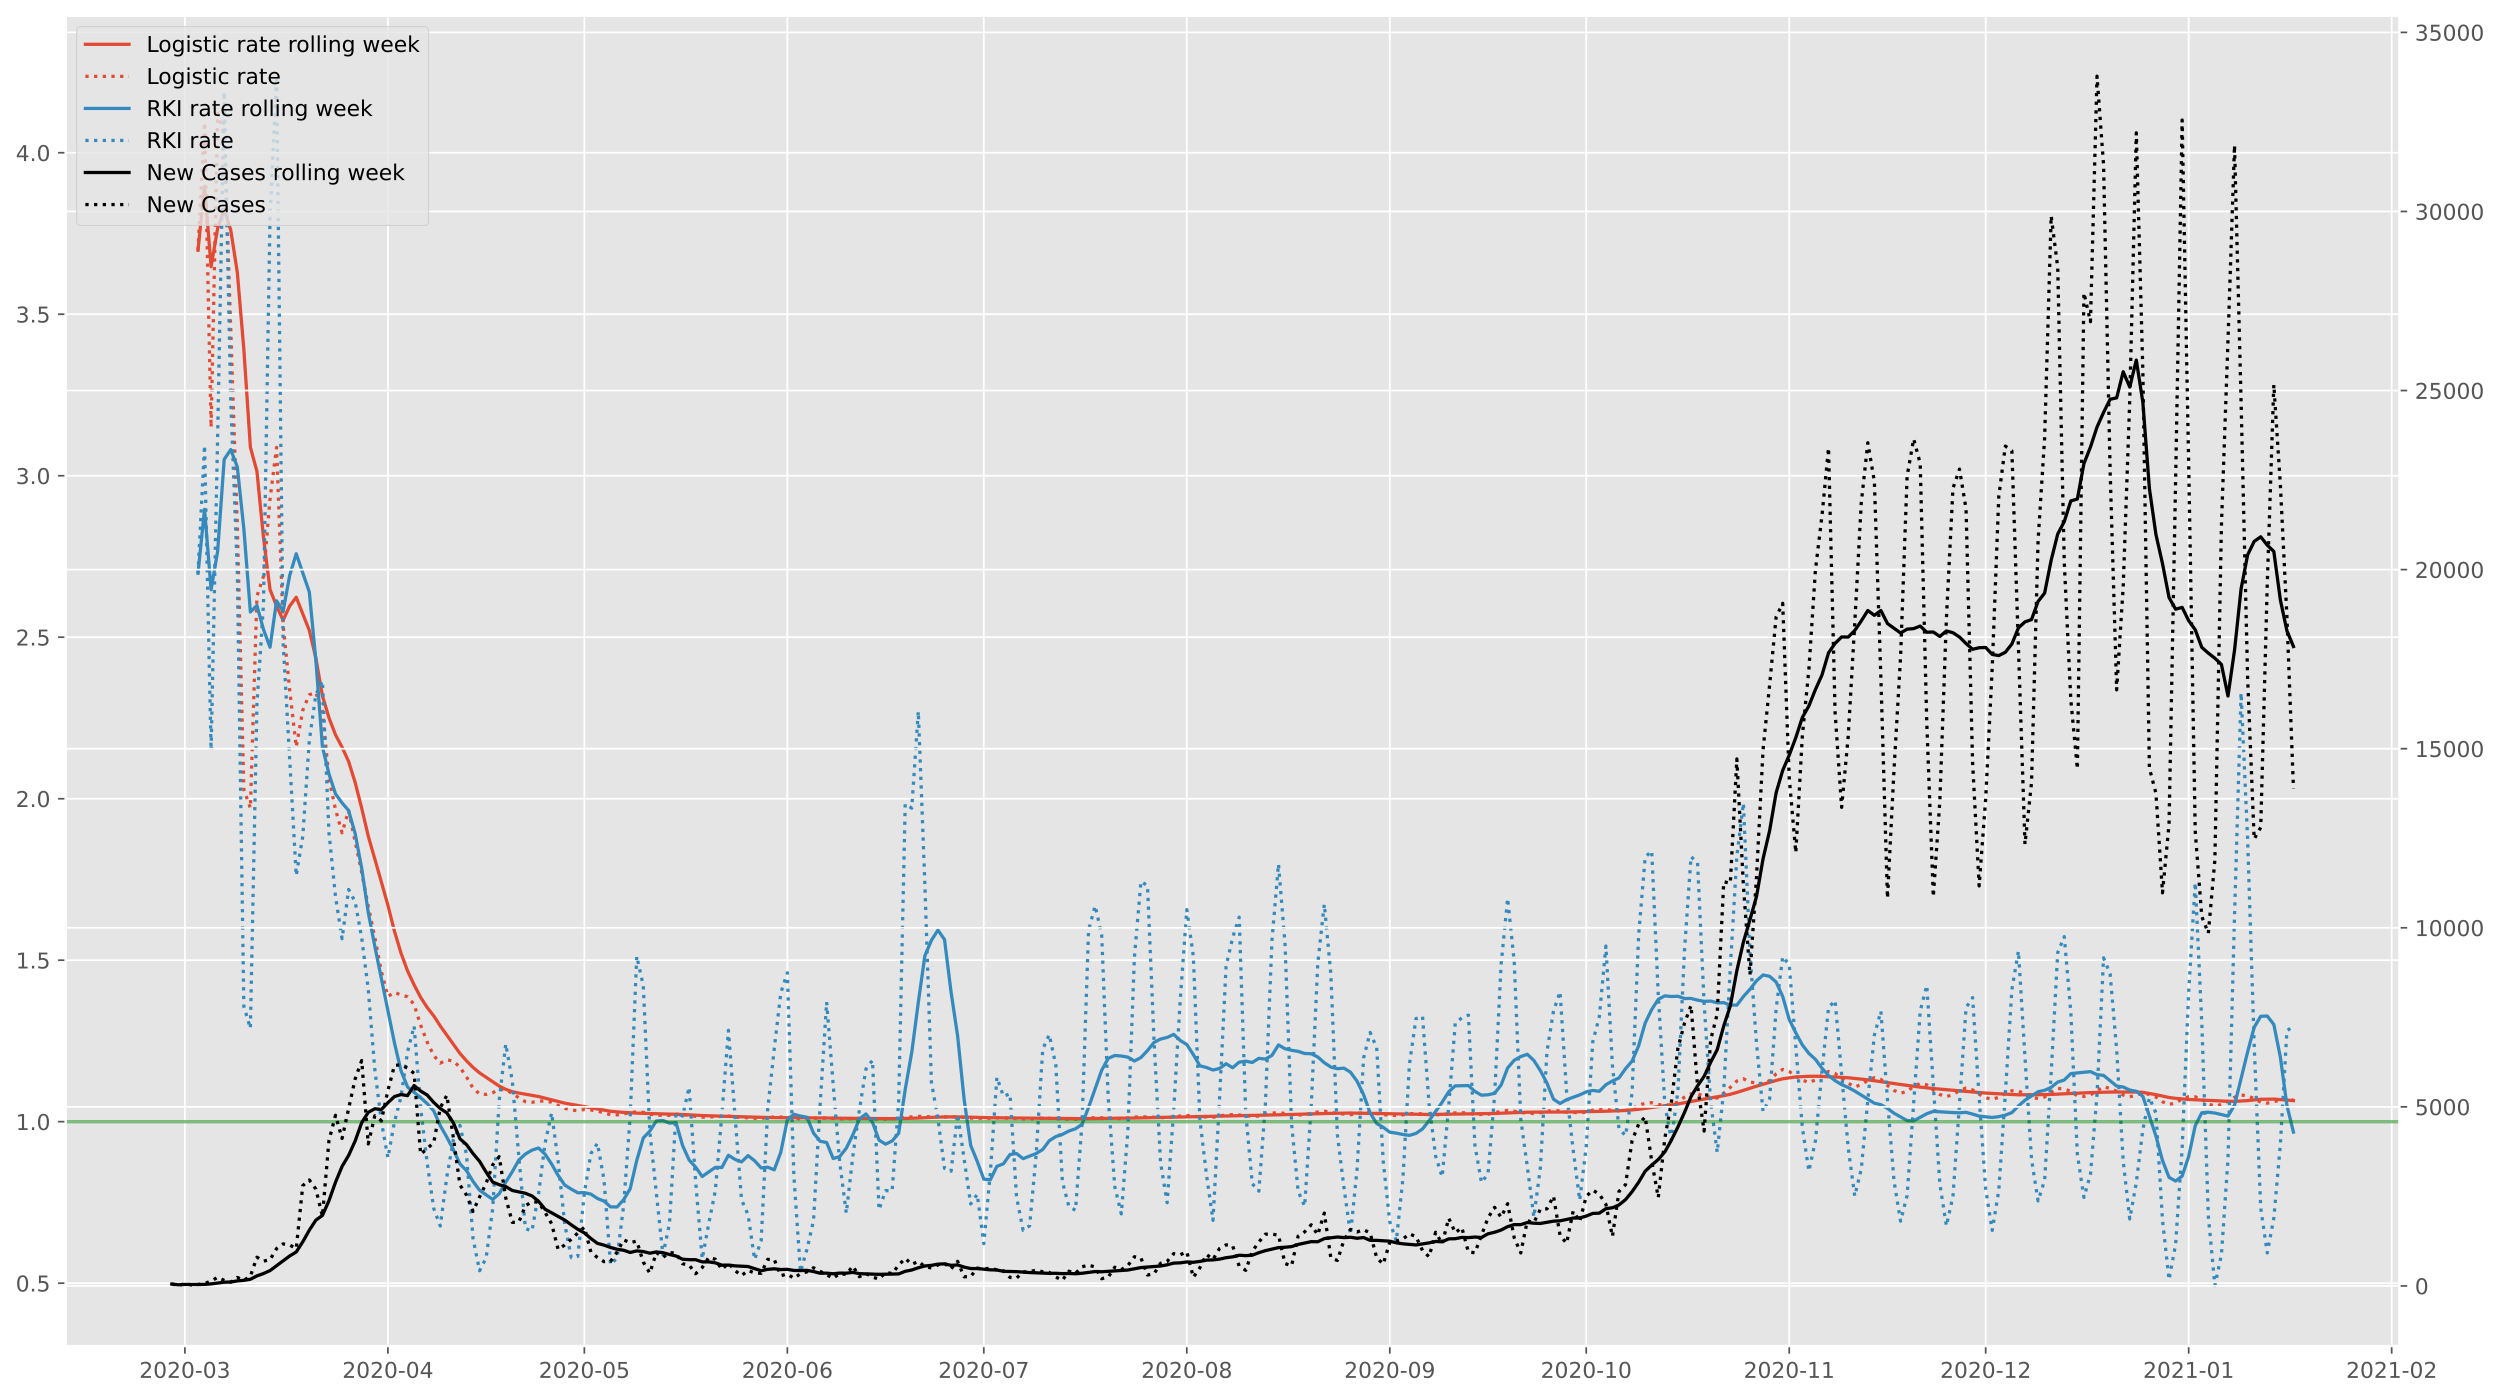 <?xml version="1.0" encoding="utf-8" standalone="no"?>
<!DOCTYPE svg PUBLIC "-//W3C//DTD SVG 1.1//EN"
  "http://www.w3.org/Graphics/SVG/1.1/DTD/svg11.dtd">
<!-- Created with matplotlib (https://matplotlib.org/) -->
<svg height="640.398pt" version="1.1" viewBox="0 0 1145.086 640.398" width="1145.086pt" xmlns="http://www.w3.org/2000/svg" xmlns:xlink="http://www.w3.org/1999/xlink">
 <defs>
  <style type="text/css">*{stroke-linecap:butt;stroke-linejoin:round;}</style>
 </defs>
 <g id="figure_1">
  <g id="patch_1">
   <path d="M 0 640.398 
L 1145.086 640.398 
L 1145.086 0 
L 0 0 
z
" style="fill:#ffffff;"/>
  </g>
  <g id="axes_1">
   <g id="patch_2">
    <path d="M 30.103 616.52 
L 1099.073 616.52 
L 1099.073 7.2 
L 30.103 7.2 
z
" style="fill:#e5e5e5;"/>
   </g>
   <g id="matplotlib.axis_1">
    <g id="xtick_1">
     <g id="line2d_1">
      <path clip-path="url(#p976a877bc9)" d="M 84.691 616.52 
L 84.691 7.2 
" style="fill:none;stroke:#ffffff;stroke-linecap:square;stroke-width:0.8;"/>
     </g>
     <g id="line2d_2">
      <defs>
       <path d="M 0 0 
L 0 3.5 
" id="m5e26d84383" style="stroke:#555555;stroke-width:0.8;"/>
      </defs>
      <g>
       <use style="fill:#555555;stroke:#555555;stroke-width:0.8;" x="84.691" xlink:href="#m5e26d84383" y="616.52"/>
      </g>
     </g>
     <g id="text_1">
      <!-- 2020-03 -->
      <g style="fill:#555555;" transform="translate(63.8 631.118)scale(0.1 -0.1)">
       <defs>
        <path d="M 19.188 8.297 
L 53.609 8.297 
L 53.609 0 
L 7.328 0 
L 7.328 8.297 
Q 12.938 14.109 22.625 23.891 
Q 32.328 33.688 34.812 36.531 
Q 39.547 41.844 41.422 45.531 
Q 43.312 49.219 43.312 52.781 
Q 43.312 58.594 39.234 62.25 
Q 35.156 65.922 28.609 65.922 
Q 23.969 65.922 18.812 64.312 
Q 13.672 62.703 7.812 59.422 
L 7.812 69.391 
Q 13.766 71.781 18.938 73 
Q 24.125 74.219 28.422 74.219 
Q 39.75 74.219 46.484 68.547 
Q 53.219 62.891 53.219 53.422 
Q 53.219 48.922 51.531 44.891 
Q 49.859 40.875 45.406 35.406 
Q 44.188 33.984 37.641 27.219 
Q 31.109 20.453 19.188 8.297 
z
" id="DejaVuSans-50"/>
        <path d="M 31.781 66.406 
Q 24.172 66.406 20.328 58.906 
Q 16.5 51.422 16.5 36.375 
Q 16.5 21.391 20.328 13.891 
Q 24.172 6.391 31.781 6.391 
Q 39.453 6.391 43.281 13.891 
Q 47.125 21.391 47.125 36.375 
Q 47.125 51.422 43.281 58.906 
Q 39.453 66.406 31.781 66.406 
z
M 31.781 74.219 
Q 44.047 74.219 50.516 64.516 
Q 56.984 54.828 56.984 36.375 
Q 56.984 17.969 50.516 8.266 
Q 44.047 -1.422 31.781 -1.422 
Q 19.531 -1.422 13.062 8.266 
Q 6.594 17.969 6.594 36.375 
Q 6.594 54.828 13.062 64.516 
Q 19.531 74.219 31.781 74.219 
z
" id="DejaVuSans-48"/>
        <path d="M 4.891 31.391 
L 31.203 31.391 
L 31.203 23.391 
L 4.891 23.391 
z
" id="DejaVuSans-45"/>
        <path d="M 40.578 39.312 
Q 47.656 37.797 51.625 33 
Q 55.609 28.219 55.609 21.188 
Q 55.609 10.406 48.188 4.484 
Q 40.766 -1.422 27.094 -1.422 
Q 22.516 -1.422 17.656 -0.516 
Q 12.797 0.391 7.625 2.203 
L 7.625 11.719 
Q 11.719 9.328 16.594 8.109 
Q 21.484 6.891 26.812 6.891 
Q 36.078 6.891 40.938 10.547 
Q 45.797 14.203 45.797 21.188 
Q 45.797 27.641 41.281 31.266 
Q 36.766 34.906 28.719 34.906 
L 20.219 34.906 
L 20.219 43.016 
L 29.109 43.016 
Q 36.375 43.016 40.234 45.922 
Q 44.094 48.828 44.094 54.297 
Q 44.094 59.906 40.109 62.906 
Q 36.141 65.922 28.719 65.922 
Q 24.656 65.922 20.016 65.031 
Q 15.375 64.156 9.812 62.312 
L 9.812 71.094 
Q 15.438 72.656 20.344 73.438 
Q 25.25 74.219 29.594 74.219 
Q 40.828 74.219 47.359 69.109 
Q 53.906 64.016 53.906 55.328 
Q 53.906 49.266 50.438 45.094 
Q 46.969 40.922 40.578 39.312 
z
" id="DejaVuSans-51"/>
       </defs>
       <use xlink:href="#DejaVuSans-50"/>
       <use x="63.623" xlink:href="#DejaVuSans-48"/>
       <use x="127.246" xlink:href="#DejaVuSans-50"/>
       <use x="190.869" xlink:href="#DejaVuSans-48"/>
       <use x="254.492" xlink:href="#DejaVuSans-45"/>
       <use x="290.576" xlink:href="#DejaVuSans-48"/>
       <use x="354.199" xlink:href="#DejaVuSans-51"/>
      </g>
     </g>
    </g>
    <g id="xtick_2">
     <g id="line2d_3">
      <path clip-path="url(#p976a877bc9)" d="M 177.671 616.52 
L 177.671 7.2 
" style="fill:none;stroke:#ffffff;stroke-linecap:square;stroke-width:0.8;"/>
     </g>
     <g id="line2d_4">
      <g>
       <use style="fill:#555555;stroke:#555555;stroke-width:0.8;" x="177.671" xlink:href="#m5e26d84383" y="616.52"/>
      </g>
     </g>
     <g id="text_2">
      <!-- 2020-04 -->
      <g style="fill:#555555;" transform="translate(156.78 631.118)scale(0.1 -0.1)">
       <defs>
        <path d="M 37.797 64.312 
L 12.891 25.391 
L 37.797 25.391 
z
M 35.203 72.906 
L 47.609 72.906 
L 47.609 25.391 
L 58.016 25.391 
L 58.016 17.188 
L 47.609 17.188 
L 47.609 0 
L 37.797 0 
L 37.797 17.188 
L 4.891 17.188 
L 4.891 26.703 
z
" id="DejaVuSans-52"/>
       </defs>
       <use xlink:href="#DejaVuSans-50"/>
       <use x="63.623" xlink:href="#DejaVuSans-48"/>
       <use x="127.246" xlink:href="#DejaVuSans-50"/>
       <use x="190.869" xlink:href="#DejaVuSans-48"/>
       <use x="254.492" xlink:href="#DejaVuSans-45"/>
       <use x="290.576" xlink:href="#DejaVuSans-48"/>
       <use x="354.199" xlink:href="#DejaVuSans-52"/>
      </g>
     </g>
    </g>
    <g id="xtick_3">
     <g id="line2d_5">
      <path clip-path="url(#p976a877bc9)" d="M 267.652 616.52 
L 267.652 7.2 
" style="fill:none;stroke:#ffffff;stroke-linecap:square;stroke-width:0.8;"/>
     </g>
     <g id="line2d_6">
      <g>
       <use style="fill:#555555;stroke:#555555;stroke-width:0.8;" x="267.652" xlink:href="#m5e26d84383" y="616.52"/>
      </g>
     </g>
     <g id="text_3">
      <!-- 2020-05 -->
      <g style="fill:#555555;" transform="translate(246.761 631.118)scale(0.1 -0.1)">
       <defs>
        <path d="M 10.797 72.906 
L 49.516 72.906 
L 49.516 64.594 
L 19.828 64.594 
L 19.828 46.734 
Q 21.969 47.469 24.109 47.828 
Q 26.266 48.188 28.422 48.188 
Q 40.625 48.188 47.75 41.5 
Q 54.891 34.812 54.891 23.391 
Q 54.891 11.625 47.562 5.094 
Q 40.234 -1.422 26.906 -1.422 
Q 22.312 -1.422 17.547 -0.641 
Q 12.797 0.141 7.719 1.703 
L 7.719 11.625 
Q 12.109 9.234 16.797 8.062 
Q 21.484 6.891 26.703 6.891 
Q 35.156 6.891 40.078 11.328 
Q 45.016 15.766 45.016 23.391 
Q 45.016 31 40.078 35.438 
Q 35.156 39.891 26.703 39.891 
Q 22.75 39.891 18.812 39.016 
Q 14.891 38.141 10.797 36.281 
z
" id="DejaVuSans-53"/>
       </defs>
       <use xlink:href="#DejaVuSans-50"/>
       <use x="63.623" xlink:href="#DejaVuSans-48"/>
       <use x="127.246" xlink:href="#DejaVuSans-50"/>
       <use x="190.869" xlink:href="#DejaVuSans-48"/>
       <use x="254.492" xlink:href="#DejaVuSans-45"/>
       <use x="290.576" xlink:href="#DejaVuSans-48"/>
       <use x="354.199" xlink:href="#DejaVuSans-53"/>
      </g>
     </g>
    </g>
    <g id="xtick_4">
     <g id="line2d_7">
      <path clip-path="url(#p976a877bc9)" d="M 360.632 616.52 
L 360.632 7.2 
" style="fill:none;stroke:#ffffff;stroke-linecap:square;stroke-width:0.8;"/>
     </g>
     <g id="line2d_8">
      <g>
       <use style="fill:#555555;stroke:#555555;stroke-width:0.8;" x="360.632" xlink:href="#m5e26d84383" y="616.52"/>
      </g>
     </g>
     <g id="text_4">
      <!-- 2020-06 -->
      <g style="fill:#555555;" transform="translate(339.741 631.118)scale(0.1 -0.1)">
       <defs>
        <path d="M 33.016 40.375 
Q 26.375 40.375 22.484 35.828 
Q 18.609 31.297 18.609 23.391 
Q 18.609 15.531 22.484 10.953 
Q 26.375 6.391 33.016 6.391 
Q 39.656 6.391 43.531 10.953 
Q 47.406 15.531 47.406 23.391 
Q 47.406 31.297 43.531 35.828 
Q 39.656 40.375 33.016 40.375 
z
M 52.594 71.297 
L 52.594 62.312 
Q 48.875 64.062 45.094 64.984 
Q 41.312 65.922 37.594 65.922 
Q 27.828 65.922 22.672 59.328 
Q 17.531 52.734 16.797 39.406 
Q 19.672 43.656 24.016 45.922 
Q 28.375 48.188 33.594 48.188 
Q 44.578 48.188 50.953 41.516 
Q 57.328 34.859 57.328 23.391 
Q 57.328 12.156 50.688 5.359 
Q 44.047 -1.422 33.016 -1.422 
Q 20.359 -1.422 13.672 8.266 
Q 6.984 17.969 6.984 36.375 
Q 6.984 53.656 15.188 63.938 
Q 23.391 74.219 37.203 74.219 
Q 40.922 74.219 44.703 73.484 
Q 48.484 72.75 52.594 71.297 
z
" id="DejaVuSans-54"/>
       </defs>
       <use xlink:href="#DejaVuSans-50"/>
       <use x="63.623" xlink:href="#DejaVuSans-48"/>
       <use x="127.246" xlink:href="#DejaVuSans-50"/>
       <use x="190.869" xlink:href="#DejaVuSans-48"/>
       <use x="254.492" xlink:href="#DejaVuSans-45"/>
       <use x="290.576" xlink:href="#DejaVuSans-48"/>
       <use x="354.199" xlink:href="#DejaVuSans-54"/>
      </g>
     </g>
    </g>
    <g id="xtick_5">
     <g id="line2d_9">
      <path clip-path="url(#p976a877bc9)" d="M 450.613 616.52 
L 450.613 7.2 
" style="fill:none;stroke:#ffffff;stroke-linecap:square;stroke-width:0.8;"/>
     </g>
     <g id="line2d_10">
      <g>
       <use style="fill:#555555;stroke:#555555;stroke-width:0.8;" x="450.613" xlink:href="#m5e26d84383" y="616.52"/>
      </g>
     </g>
     <g id="text_5">
      <!-- 2020-07 -->
      <g style="fill:#555555;" transform="translate(429.721 631.118)scale(0.1 -0.1)">
       <defs>
        <path d="M 8.203 72.906 
L 55.078 72.906 
L 55.078 68.703 
L 28.609 0 
L 18.312 0 
L 43.219 64.594 
L 8.203 64.594 
z
" id="DejaVuSans-55"/>
       </defs>
       <use xlink:href="#DejaVuSans-50"/>
       <use x="63.623" xlink:href="#DejaVuSans-48"/>
       <use x="127.246" xlink:href="#DejaVuSans-50"/>
       <use x="190.869" xlink:href="#DejaVuSans-48"/>
       <use x="254.492" xlink:href="#DejaVuSans-45"/>
       <use x="290.576" xlink:href="#DejaVuSans-48"/>
       <use x="354.199" xlink:href="#DejaVuSans-55"/>
      </g>
     </g>
    </g>
    <g id="xtick_6">
     <g id="line2d_11">
      <path clip-path="url(#p976a877bc9)" d="M 543.593 616.52 
L 543.593 7.2 
" style="fill:none;stroke:#ffffff;stroke-linecap:square;stroke-width:0.8;"/>
     </g>
     <g id="line2d_12">
      <g>
       <use style="fill:#555555;stroke:#555555;stroke-width:0.8;" x="543.593" xlink:href="#m5e26d84383" y="616.52"/>
      </g>
     </g>
     <g id="text_6">
      <!-- 2020-08 -->
      <g style="fill:#555555;" transform="translate(522.701 631.118)scale(0.1 -0.1)">
       <defs>
        <path d="M 31.781 34.625 
Q 24.75 34.625 20.719 30.859 
Q 16.703 27.094 16.703 20.516 
Q 16.703 13.922 20.719 10.156 
Q 24.75 6.391 31.781 6.391 
Q 38.812 6.391 42.859 10.172 
Q 46.922 13.969 46.922 20.516 
Q 46.922 27.094 42.891 30.859 
Q 38.875 34.625 31.781 34.625 
z
M 21.922 38.812 
Q 15.578 40.375 12.031 44.719 
Q 8.5 49.078 8.5 55.328 
Q 8.5 64.062 14.719 69.141 
Q 20.953 74.219 31.781 74.219 
Q 42.672 74.219 48.875 69.141 
Q 55.078 64.062 55.078 55.328 
Q 55.078 49.078 51.531 44.719 
Q 48 40.375 41.703 38.812 
Q 48.828 37.156 52.797 32.312 
Q 56.781 27.484 56.781 20.516 
Q 56.781 9.906 50.312 4.234 
Q 43.844 -1.422 31.781 -1.422 
Q 19.734 -1.422 13.25 4.234 
Q 6.781 9.906 6.781 20.516 
Q 6.781 27.484 10.781 32.312 
Q 14.797 37.156 21.922 38.812 
z
M 18.312 54.391 
Q 18.312 48.734 21.844 45.562 
Q 25.391 42.391 31.781 42.391 
Q 38.141 42.391 41.719 45.562 
Q 45.312 48.734 45.312 54.391 
Q 45.312 60.062 41.719 63.234 
Q 38.141 66.406 31.781 66.406 
Q 25.391 66.406 21.844 63.234 
Q 18.312 60.062 18.312 54.391 
z
" id="DejaVuSans-56"/>
       </defs>
       <use xlink:href="#DejaVuSans-50"/>
       <use x="63.623" xlink:href="#DejaVuSans-48"/>
       <use x="127.246" xlink:href="#DejaVuSans-50"/>
       <use x="190.869" xlink:href="#DejaVuSans-48"/>
       <use x="254.492" xlink:href="#DejaVuSans-45"/>
       <use x="290.576" xlink:href="#DejaVuSans-48"/>
       <use x="354.199" xlink:href="#DejaVuSans-56"/>
      </g>
     </g>
    </g>
    <g id="xtick_7">
     <g id="line2d_13">
      <path clip-path="url(#p976a877bc9)" d="M 636.573 616.52 
L 636.573 7.2 
" style="fill:none;stroke:#ffffff;stroke-linecap:square;stroke-width:0.8;"/>
     </g>
     <g id="line2d_14">
      <g>
       <use style="fill:#555555;stroke:#555555;stroke-width:0.8;" x="636.573" xlink:href="#m5e26d84383" y="616.52"/>
      </g>
     </g>
     <g id="text_7">
      <!-- 2020-09 -->
      <g style="fill:#555555;" transform="translate(615.681 631.118)scale(0.1 -0.1)">
       <defs>
        <path d="M 10.984 1.516 
L 10.984 10.5 
Q 14.703 8.734 18.5 7.812 
Q 22.312 6.891 25.984 6.891 
Q 35.75 6.891 40.891 13.453 
Q 46.047 20.016 46.781 33.406 
Q 43.953 29.203 39.594 26.953 
Q 35.25 24.703 29.984 24.703 
Q 19.047 24.703 12.672 31.312 
Q 6.297 37.938 6.297 49.422 
Q 6.297 60.641 12.938 67.422 
Q 19.578 74.219 30.609 74.219 
Q 43.266 74.219 49.922 64.516 
Q 56.594 54.828 56.594 36.375 
Q 56.594 19.141 48.406 8.859 
Q 40.234 -1.422 26.422 -1.422 
Q 22.703 -1.422 18.891 -0.688 
Q 15.094 0.047 10.984 1.516 
z
M 30.609 32.422 
Q 37.25 32.422 41.125 36.953 
Q 45.016 41.5 45.016 49.422 
Q 45.016 57.281 41.125 61.844 
Q 37.25 66.406 30.609 66.406 
Q 23.969 66.406 20.094 61.844 
Q 16.219 57.281 16.219 49.422 
Q 16.219 41.5 20.094 36.953 
Q 23.969 32.422 30.609 32.422 
z
" id="DejaVuSans-57"/>
       </defs>
       <use xlink:href="#DejaVuSans-50"/>
       <use x="63.623" xlink:href="#DejaVuSans-48"/>
       <use x="127.246" xlink:href="#DejaVuSans-50"/>
       <use x="190.869" xlink:href="#DejaVuSans-48"/>
       <use x="254.492" xlink:href="#DejaVuSans-45"/>
       <use x="290.576" xlink:href="#DejaVuSans-48"/>
       <use x="354.199" xlink:href="#DejaVuSans-57"/>
      </g>
     </g>
    </g>
    <g id="xtick_8">
     <g id="line2d_15">
      <path clip-path="url(#p976a877bc9)" d="M 726.553 616.52 
L 726.553 7.2 
" style="fill:none;stroke:#ffffff;stroke-linecap:square;stroke-width:0.8;"/>
     </g>
     <g id="line2d_16">
      <g>
       <use style="fill:#555555;stroke:#555555;stroke-width:0.8;" x="726.553" xlink:href="#m5e26d84383" y="616.52"/>
      </g>
     </g>
     <g id="text_8">
      <!-- 2020-10 -->
      <g style="fill:#555555;" transform="translate(705.662 631.118)scale(0.1 -0.1)">
       <defs>
        <path d="M 12.406 8.297 
L 28.516 8.297 
L 28.516 63.922 
L 10.984 60.406 
L 10.984 69.391 
L 28.422 72.906 
L 38.281 72.906 
L 38.281 8.297 
L 54.391 8.297 
L 54.391 0 
L 12.406 0 
z
" id="DejaVuSans-49"/>
       </defs>
       <use xlink:href="#DejaVuSans-50"/>
       <use x="63.623" xlink:href="#DejaVuSans-48"/>
       <use x="127.246" xlink:href="#DejaVuSans-50"/>
       <use x="190.869" xlink:href="#DejaVuSans-48"/>
       <use x="254.492" xlink:href="#DejaVuSans-45"/>
       <use x="290.576" xlink:href="#DejaVuSans-49"/>
       <use x="354.199" xlink:href="#DejaVuSans-48"/>
      </g>
     </g>
    </g>
    <g id="xtick_9">
     <g id="line2d_17">
      <path clip-path="url(#p976a877bc9)" d="M 819.533 616.52 
L 819.533 7.2 
" style="fill:none;stroke:#ffffff;stroke-linecap:square;stroke-width:0.8;"/>
     </g>
     <g id="line2d_18">
      <g>
       <use style="fill:#555555;stroke:#555555;stroke-width:0.8;" x="819.533" xlink:href="#m5e26d84383" y="616.52"/>
      </g>
     </g>
     <g id="text_9">
      <!-- 2020-11 -->
      <g style="fill:#555555;" transform="translate(798.642 631.118)scale(0.1 -0.1)">
       <use xlink:href="#DejaVuSans-50"/>
       <use x="63.623" xlink:href="#DejaVuSans-48"/>
       <use x="127.246" xlink:href="#DejaVuSans-50"/>
       <use x="190.869" xlink:href="#DejaVuSans-48"/>
       <use x="254.492" xlink:href="#DejaVuSans-45"/>
       <use x="290.576" xlink:href="#DejaVuSans-49"/>
       <use x="354.199" xlink:href="#DejaVuSans-49"/>
      </g>
     </g>
    </g>
    <g id="xtick_10">
     <g id="line2d_19">
      <path clip-path="url(#p976a877bc9)" d="M 909.514 616.52 
L 909.514 7.2 
" style="fill:none;stroke:#ffffff;stroke-linecap:square;stroke-width:0.8;"/>
     </g>
     <g id="line2d_20">
      <g>
       <use style="fill:#555555;stroke:#555555;stroke-width:0.8;" x="909.514" xlink:href="#m5e26d84383" y="616.52"/>
      </g>
     </g>
     <g id="text_10">
      <!-- 2020-12 -->
      <g style="fill:#555555;" transform="translate(888.623 631.118)scale(0.1 -0.1)">
       <use xlink:href="#DejaVuSans-50"/>
       <use x="63.623" xlink:href="#DejaVuSans-48"/>
       <use x="127.246" xlink:href="#DejaVuSans-50"/>
       <use x="190.869" xlink:href="#DejaVuSans-48"/>
       <use x="254.492" xlink:href="#DejaVuSans-45"/>
       <use x="290.576" xlink:href="#DejaVuSans-49"/>
       <use x="354.199" xlink:href="#DejaVuSans-50"/>
      </g>
     </g>
    </g>
    <g id="xtick_11">
     <g id="line2d_21">
      <path clip-path="url(#p976a877bc9)" d="M 1002.494 616.52 
L 1002.494 7.2 
" style="fill:none;stroke:#ffffff;stroke-linecap:square;stroke-width:0.8;"/>
     </g>
     <g id="line2d_22">
      <g>
       <use style="fill:#555555;stroke:#555555;stroke-width:0.8;" x="1002.494" xlink:href="#m5e26d84383" y="616.52"/>
      </g>
     </g>
     <g id="text_11">
      <!-- 2021-01 -->
      <g style="fill:#555555;" transform="translate(981.602 631.118)scale(0.1 -0.1)">
       <use xlink:href="#DejaVuSans-50"/>
       <use x="63.623" xlink:href="#DejaVuSans-48"/>
       <use x="127.246" xlink:href="#DejaVuSans-50"/>
       <use x="190.869" xlink:href="#DejaVuSans-49"/>
       <use x="254.492" xlink:href="#DejaVuSans-45"/>
       <use x="290.576" xlink:href="#DejaVuSans-48"/>
       <use x="354.199" xlink:href="#DejaVuSans-49"/>
      </g>
     </g>
    </g>
    <g id="xtick_12">
     <g id="line2d_23">
      <path clip-path="url(#p976a877bc9)" d="M 1095.474 616.52 
L 1095.474 7.2 
" style="fill:none;stroke:#ffffff;stroke-linecap:square;stroke-width:0.8;"/>
     </g>
     <g id="line2d_24">
      <g>
       <use style="fill:#555555;stroke:#555555;stroke-width:0.8;" x="1095.474" xlink:href="#m5e26d84383" y="616.52"/>
      </g>
     </g>
     <g id="text_12">
      <!-- 2021-02 -->
      <g style="fill:#555555;" transform="translate(1074.582 631.118)scale(0.1 -0.1)">
       <use xlink:href="#DejaVuSans-50"/>
       <use x="63.623" xlink:href="#DejaVuSans-48"/>
       <use x="127.246" xlink:href="#DejaVuSans-50"/>
       <use x="190.869" xlink:href="#DejaVuSans-49"/>
       <use x="254.492" xlink:href="#DejaVuSans-45"/>
       <use x="290.576" xlink:href="#DejaVuSans-48"/>
       <use x="354.199" xlink:href="#DejaVuSans-50"/>
      </g>
     </g>
    </g>
   </g>
   <g id="matplotlib.axis_2">
    <g id="ytick_1">
     <g id="line2d_25">
      <path clip-path="url(#p976a877bc9)" d="M 30.103 587.741 
L 1099.073 587.741 
" style="fill:none;stroke:#ffffff;stroke-linecap:square;stroke-width:0.8;"/>
     </g>
     <g id="line2d_26">
      <defs>
       <path d="M 0 0 
L -3.5 0 
" id="m00ee100f1f" style="stroke:#555555;stroke-width:0.8;"/>
      </defs>
      <g>
       <use style="fill:#555555;stroke:#555555;stroke-width:0.8;" x="30.103" xlink:href="#m00ee100f1f" y="587.741"/>
      </g>
     </g>
     <g id="text_13">
      <!-- 0.5 -->
      <g style="fill:#555555;" transform="translate(7.2 591.541)scale(0.1 -0.1)">
       <defs>
        <path d="M 10.688 12.406 
L 21 12.406 
L 21 0 
L 10.688 0 
z
" id="DejaVuSans-46"/>
       </defs>
       <use xlink:href="#DejaVuSans-48"/>
       <use x="63.623" xlink:href="#DejaVuSans-46"/>
       <use x="95.41" xlink:href="#DejaVuSans-53"/>
      </g>
     </g>
    </g>
    <g id="ytick_2">
     <g id="line2d_27">
      <path clip-path="url(#p976a877bc9)" d="M 30.103 513.773 
L 1099.073 513.773 
" style="fill:none;stroke:#ffffff;stroke-linecap:square;stroke-width:0.8;"/>
     </g>
     <g id="line2d_28">
      <g>
       <use style="fill:#555555;stroke:#555555;stroke-width:0.8;" x="30.103" xlink:href="#m00ee100f1f" y="513.773"/>
      </g>
     </g>
     <g id="text_14">
      <!-- 1.0 -->
      <g style="fill:#555555;" transform="translate(7.2 517.572)scale(0.1 -0.1)">
       <use xlink:href="#DejaVuSans-49"/>
       <use x="63.623" xlink:href="#DejaVuSans-46"/>
       <use x="95.41" xlink:href="#DejaVuSans-48"/>
      </g>
     </g>
    </g>
    <g id="ytick_3">
     <g id="line2d_29">
      <path clip-path="url(#p976a877bc9)" d="M 30.103 439.805 
L 1099.073 439.805 
" style="fill:none;stroke:#ffffff;stroke-linecap:square;stroke-width:0.8;"/>
     </g>
     <g id="line2d_30">
      <g>
       <use style="fill:#555555;stroke:#555555;stroke-width:0.8;" x="30.103" xlink:href="#m00ee100f1f" y="439.805"/>
      </g>
     </g>
     <g id="text_15">
      <!-- 1.5 -->
      <g style="fill:#555555;" transform="translate(7.2 443.604)scale(0.1 -0.1)">
       <use xlink:href="#DejaVuSans-49"/>
       <use x="63.623" xlink:href="#DejaVuSans-46"/>
       <use x="95.41" xlink:href="#DejaVuSans-53"/>
      </g>
     </g>
    </g>
    <g id="ytick_4">
     <g id="line2d_31">
      <path clip-path="url(#p976a877bc9)" d="M 30.103 365.837 
L 1099.073 365.837 
" style="fill:none;stroke:#ffffff;stroke-linecap:square;stroke-width:0.8;"/>
     </g>
     <g id="line2d_32">
      <g>
       <use style="fill:#555555;stroke:#555555;stroke-width:0.8;" x="30.103" xlink:href="#m00ee100f1f" y="365.837"/>
      </g>
     </g>
     <g id="text_16">
      <!-- 2.0 -->
      <g style="fill:#555555;" transform="translate(7.2 369.636)scale(0.1 -0.1)">
       <use xlink:href="#DejaVuSans-50"/>
       <use x="63.623" xlink:href="#DejaVuSans-46"/>
       <use x="95.41" xlink:href="#DejaVuSans-48"/>
      </g>
     </g>
    </g>
    <g id="ytick_5">
     <g id="line2d_33">
      <path clip-path="url(#p976a877bc9)" d="M 30.103 291.869 
L 1099.073 291.869 
" style="fill:none;stroke:#ffffff;stroke-linecap:square;stroke-width:0.8;"/>
     </g>
     <g id="line2d_34">
      <g>
       <use style="fill:#555555;stroke:#555555;stroke-width:0.8;" x="30.103" xlink:href="#m00ee100f1f" y="291.869"/>
      </g>
     </g>
     <g id="text_17">
      <!-- 2.5 -->
      <g style="fill:#555555;" transform="translate(7.2 295.668)scale(0.1 -0.1)">
       <use xlink:href="#DejaVuSans-50"/>
       <use x="63.623" xlink:href="#DejaVuSans-46"/>
       <use x="95.41" xlink:href="#DejaVuSans-53"/>
      </g>
     </g>
    </g>
    <g id="ytick_6">
     <g id="line2d_35">
      <path clip-path="url(#p976a877bc9)" d="M 30.103 217.9 
L 1099.073 217.9 
" style="fill:none;stroke:#ffffff;stroke-linecap:square;stroke-width:0.8;"/>
     </g>
     <g id="line2d_36">
      <g>
       <use style="fill:#555555;stroke:#555555;stroke-width:0.8;" x="30.103" xlink:href="#m00ee100f1f" y="217.9"/>
      </g>
     </g>
     <g id="text_18">
      <!-- 3.0 -->
      <g style="fill:#555555;" transform="translate(7.2 221.7)scale(0.1 -0.1)">
       <use xlink:href="#DejaVuSans-51"/>
       <use x="63.623" xlink:href="#DejaVuSans-46"/>
       <use x="95.41" xlink:href="#DejaVuSans-48"/>
      </g>
     </g>
    </g>
    <g id="ytick_7">
     <g id="line2d_37">
      <path clip-path="url(#p976a877bc9)" d="M 30.103 143.932 
L 1099.073 143.932 
" style="fill:none;stroke:#ffffff;stroke-linecap:square;stroke-width:0.8;"/>
     </g>
     <g id="line2d_38">
      <g>
       <use style="fill:#555555;stroke:#555555;stroke-width:0.8;" x="30.103" xlink:href="#m00ee100f1f" y="143.932"/>
      </g>
     </g>
     <g id="text_19">
      <!-- 3.5 -->
      <g style="fill:#555555;" transform="translate(7.2 147.732)scale(0.1 -0.1)">
       <use xlink:href="#DejaVuSans-51"/>
       <use x="63.623" xlink:href="#DejaVuSans-46"/>
       <use x="95.41" xlink:href="#DejaVuSans-53"/>
      </g>
     </g>
    </g>
    <g id="ytick_8">
     <g id="line2d_39">
      <path clip-path="url(#p976a877bc9)" d="M 30.103 69.964 
L 1099.073 69.964 
" style="fill:none;stroke:#ffffff;stroke-linecap:square;stroke-width:0.8;"/>
     </g>
     <g id="line2d_40">
      <g>
       <use style="fill:#555555;stroke:#555555;stroke-width:0.8;" x="30.103" xlink:href="#m00ee100f1f" y="69.964"/>
      </g>
     </g>
     <g id="text_20">
      <!-- 4.0 -->
      <g style="fill:#555555;" transform="translate(7.2 73.763)scale(0.1 -0.1)">
       <use xlink:href="#DejaVuSans-52"/>
       <use x="63.623" xlink:href="#DejaVuSans-46"/>
       <use x="95.41" xlink:href="#DejaVuSans-48"/>
      </g>
     </g>
    </g>
   </g>
   <g id="line2d_41">
    <path clip-path="url(#p976a877bc9)" d="M 90.69 114.623 
L 93.689 85.358 
L 96.689 122.161 
L 99.688 104.577 
L 102.688 95.993 
L 105.687 105.393 
L 108.686 124.688 
L 111.686 159.98 
L 114.685 204.839 
L 117.684 215.896 
L 120.684 246.205 
L 123.683 270.04 
L 126.682 277.546 
L 129.682 284.089 
L 132.681 277.558 
L 135.68 273.557 
L 141.679 288.756 
L 144.678 301.426 
L 147.678 318.693 
L 150.677 328.756 
L 153.677 336.593 
L 156.676 342.213 
L 159.675 348.789 
L 162.675 358.421 
L 165.674 370.194 
L 168.673 382.964 
L 174.672 403.94 
L 177.671 414.648 
L 180.671 426.53 
L 183.67 436.546 
L 186.669 444.68 
L 189.669 451.092 
L 192.668 456.832 
L 195.668 461.453 
L 198.667 465.317 
L 201.666 469.947 
L 210.664 482.503 
L 213.664 485.891 
L 216.663 488.912 
L 219.662 491.425 
L 228.66 497.467 
L 231.66 498.956 
L 234.659 500.028 
L 237.658 500.658 
L 246.657 502.236 
L 258.654 505.279 
L 279.649 508.999 
L 285.648 509.522 
L 291.647 509.863 
L 312.642 510.475 
L 321.64 510.958 
L 333.638 511.342 
L 351.634 511.856 
L 357.633 511.937 
L 363.631 511.936 
L 396.624 512.303 
L 411.621 512.386 
L 420.619 512.091 
L 429.617 511.659 
L 435.616 511.566 
L 441.615 511.631 
L 453.612 511.969 
L 495.603 512.38 
L 519.598 512.095 
L 585.584 510.618 
L 609.578 509.962 
L 618.577 509.816 
L 630.574 510.019 
L 654.569 510.475 
L 684.562 510.01 
L 696.56 509.524 
L 702.558 509.383 
L 717.555 509.328 
L 735.551 508.991 
L 744.549 508.626 
L 750.548 508.092 
L 762.546 506.464 
L 768.544 505.657 
L 774.543 504.507 
L 780.542 503.391 
L 789.54 501.855 
L 792.539 501.211 
L 795.538 500.378 
L 804.536 497.513 
L 810.535 495.767 
L 813.535 494.885 
L 816.534 494.123 
L 822.533 493.275 
L 828.531 492.993 
L 831.531 492.948 
L 840.529 493.293 
L 846.527 493.65 
L 855.526 494.593 
L 870.522 496.725 
L 879.52 497.931 
L 885.519 498.586 
L 909.514 500.671 
L 924.511 501.464 
L 933.509 501.394 
L 939.507 501.289 
L 957.504 500.444 
L 966.502 500.206 
L 978.499 500.177 
L 981.498 500.331 
L 987.497 501.391 
L 993.496 502.692 
L 996.495 503.085 
L 1002.494 503.59 
L 1020.49 504.422 
L 1023.489 504.464 
L 1029.488 504.114 
L 1035.487 503.503 
L 1041.486 503.429 
L 1047.484 503.87 
L 1050.484 504.144 
L 1050.484 504.144 
" style="fill:none;stroke:#e24a33;stroke-linecap:square;stroke-width:1.5;"/>
   </g>
   <g id="line2d_42">
    <path clip-path="url(#p976a877bc9)" d="M 90.69 114.623 
L 93.689 56.093 
L 96.689 195.766 
L 99.688 51.825 
L 102.688 61.656 
L 108.686 240.455 
L 111.686 361.665 
L 114.685 370.111 
L 117.684 273.161 
L 120.684 263.994 
L 123.683 228.497 
L 126.682 204.94 
L 129.682 286.253 
L 132.681 315.948 
L 135.68 342.104 
L 138.68 325.338 
L 141.679 318.214 
L 144.678 317.186 
L 147.678 325.809 
L 150.677 356.689 
L 153.677 370.808 
L 156.676 381.446 
L 159.675 371.37 
L 165.674 399.6 
L 168.673 415.195 
L 171.673 429.369 
L 174.672 444.958 
L 177.671 456.409 
L 180.671 454.54 
L 183.67 455.748 
L 186.669 456.539 
L 189.669 460.083 
L 192.668 469.55 
L 195.668 477.303 
L 198.667 483.458 
L 201.666 486.951 
L 204.666 485.411 
L 207.665 486.044 
L 210.664 488.801 
L 213.664 493.271 
L 216.663 498.448 
L 219.662 501.047 
L 222.662 501.279 
L 225.661 500.51 
L 228.66 498.911 
L 231.66 499.224 
L 234.659 500.774 
L 237.658 502.859 
L 240.658 504.614 
L 243.657 504.878 
L 246.657 504.394 
L 249.656 504.224 
L 252.655 504.872 
L 255.655 506.343 
L 258.654 507.628 
L 261.653 508.434 
L 264.653 508.738 
L 267.652 508.173 
L 270.651 508.399 
L 273.651 508.92 
L 276.65 509.705 
L 279.649 510.622 
L 282.649 510.635 
L 291.647 509.23 
L 294.646 509.505 
L 297.646 510.363 
L 300.645 510.628 
L 303.644 511.046 
L 306.644 510.821 
L 309.643 510.339 
L 315.642 510.825 
L 318.641 511.347 
L 321.64 511.7 
L 333.638 511.224 
L 339.637 511.931 
L 342.636 511.958 
L 345.635 512.193 
L 348.635 512.26 
L 351.634 511.885 
L 354.633 511.634 
L 360.632 511.72 
L 366.631 512.489 
L 372.629 512.26 
L 375.629 512.103 
L 378.628 512.138 
L 387.626 512.49 
L 390.626 512.286 
L 396.624 512.255 
L 399.624 512.313 
L 402.623 512.606 
L 411.621 512.25 
L 414.62 511.79 
L 420.619 511.346 
L 423.618 511.386 
L 426.618 511.603 
L 438.615 511.58 
L 444.614 512.131 
L 447.613 512.117 
L 450.613 512.29 
L 456.611 511.962 
L 459.611 512.023 
L 468.609 512.461 
L 471.608 512.481 
L 477.607 512.196 
L 483.606 512.321 
L 486.605 512.535 
L 492.604 512.545 
L 501.602 511.93 
L 513.599 512.362 
L 516.598 512.092 
L 519.598 511.676 
L 522.597 511.49 
L 534.595 511.986 
L 540.593 511.174 
L 543.593 510.948 
L 549.591 511.563 
L 552.591 511.562 
L 555.59 511.721 
L 558.589 511.152 
L 561.589 510.705 
L 564.588 510.544 
L 567.587 510.683 
L 570.587 511.12 
L 573.586 511.255 
L 576.586 511.193 
L 582.584 509.893 
L 585.584 509.599 
L 588.583 510.027 
L 591.582 510.644 
L 597.581 510.65 
L 600.58 509.936 
L 603.58 509.369 
L 606.579 508.966 
L 609.578 509.469 
L 612.578 510.144 
L 615.577 510.257 
L 618.577 510.574 
L 624.575 509.58 
L 627.575 509.471 
L 633.573 510.571 
L 639.572 510.956 
L 642.571 510.639 
L 645.571 510.127 
L 648.57 510.043 
L 651.569 510.22 
L 654.569 510.535 
L 657.568 510.521 
L 660.567 510.655 
L 663.567 510.125 
L 666.566 509.736 
L 669.566 509.678 
L 672.565 509.826 
L 675.564 510.411 
L 678.564 510.47 
L 681.563 510.329 
L 684.562 509.623 
L 690.561 508.583 
L 693.56 508.927 
L 696.56 509.671 
L 699.559 509.747 
L 702.558 510.064 
L 705.558 509.639 
L 708.557 508.977 
L 711.557 508.629 
L 714.556 508.85 
L 717.555 509.389 
L 720.555 509.449 
L 723.554 509.852 
L 726.553 509.293 
L 729.553 508.534 
L 735.551 508.098 
L 738.551 508.711 
L 741.55 508.764 
L 744.549 508.665 
L 747.549 507.809 
L 750.548 506.278 
L 753.547 505.31 
L 756.547 505.058 
L 759.546 505.922 
L 762.546 506.205 
L 765.545 506.107 
L 768.544 504.72 
L 771.544 502.547 
L 774.543 500.993 
L 777.542 500.966 
L 780.542 502.202 
L 786.54 502.931 
L 789.54 500.726 
L 792.539 498.043 
L 795.538 495.164 
L 798.538 494.1 
L 801.537 495.614 
L 807.536 496.492 
L 810.535 494.946 
L 813.535 491.868 
L 816.534 489.828 
L 819.533 490.793 
L 822.533 492.984 
L 825.532 494.686 
L 828.531 495.846 
L 831.531 494.63 
L 834.53 492.415 
L 837.529 490.782 
L 840.529 491.709 
L 843.528 494.034 
L 846.527 496.135 
L 849.527 497.836 
L 852.526 496.825 
L 855.526 494.827 
L 858.525 493.626 
L 861.524 494.409 
L 864.524 497.194 
L 867.523 499.454 
L 870.522 500.74 
L 873.522 499.873 
L 876.521 497.601 
L 879.52 496.247 
L 882.52 496.877 
L 885.519 499.311 
L 888.518 501.346 
L 891.518 502.301 
L 894.517 501.361 
L 897.516 499.517 
L 900.516 498.36 
L 903.515 499.221 
L 906.515 501.176 
L 909.514 502.763 
L 912.513 503.567 
L 915.513 502.571 
L 918.512 500.876 
L 921.511 499.604 
L 924.511 499.693 
L 930.509 502.661 
L 933.509 503.127 
L 936.508 502.452 
L 939.507 500.262 
L 942.507 498.533 
L 945.506 498.79 
L 948.506 499.883 
L 951.505 501.95 
L 954.504 502.183 
L 957.504 501.504 
L 963.502 497.779 
L 966.502 498.543 
L 969.501 499.852 
L 972.5 501.567 
L 975.5 502.392 
L 981.498 500.675 
L 984.498 501.276 
L 987.497 502.468 
L 990.496 504.633 
L 993.496 505.889 
L 996.495 505.147 
L 999.495 503.401 
L 1002.494 502.312 
L 1005.493 502.37 
L 1008.493 503.547 
L 1011.492 505.657 
L 1014.491 506.655 
L 1017.491 505.907 
L 1020.49 504.506 
L 1023.489 502.603 
L 1026.489 501.523 
L 1029.488 501.95 
L 1032.487 503.194 
L 1035.487 504.836 
L 1038.486 505.277 
L 1041.486 504.622 
L 1044.485 503.834 
L 1047.484 503.379 
L 1050.484 503.864 
L 1050.484 503.864 
" style="fill:none;stroke:#e24a33;stroke-dasharray:1.5,2.475;stroke-dashoffset:0;stroke-width:1.5;"/>
   </g>
   <g id="line2d_43">
    <path clip-path="url(#p976a877bc9)" d="M 90.69 262.561 
L 93.689 233.296 
L 96.689 270.099 
L 99.688 252.516 
L 102.688 210.419 
L 105.687 205.938 
L 108.686 213.84 
L 111.686 242.173 
L 114.685 280.318 
L 117.684 277.305 
L 120.684 288.303 
L 123.683 296.443 
L 126.682 275.21 
L 129.682 279.936 
L 132.681 263.631 
L 135.68 253.633 
L 141.679 271.173 
L 144.678 302.487 
L 147.678 342.056 
L 150.677 354.496 
L 153.677 363.635 
L 156.676 367.762 
L 159.675 371.24 
L 162.675 381.816 
L 165.674 397.732 
L 168.673 417.916 
L 171.673 433.409 
L 180.671 477.667 
L 183.67 490.414 
L 186.669 497.869 
L 192.668 502.781 
L 195.668 505.498 
L 198.667 508.818 
L 201.666 515.622 
L 204.666 520.866 
L 207.665 526.618 
L 210.664 533.119 
L 213.664 536.166 
L 216.663 541.105 
L 219.662 545.177 
L 225.661 549.371 
L 228.66 546.782 
L 231.66 541.459 
L 234.659 536.662 
L 237.658 531.335 
L 240.658 528.579 
L 243.657 526.807 
L 246.657 525.83 
L 249.656 528.65 
L 252.655 533.154 
L 255.655 538.404 
L 258.654 542.773 
L 261.653 544.666 
L 264.653 546.333 
L 267.652 546.282 
L 270.651 546.951 
L 273.651 548.943 
L 276.65 550.14 
L 279.649 552.805 
L 282.649 552.824 
L 285.648 549.495 
L 288.647 544.457 
L 291.647 531.544 
L 294.646 521.232 
L 297.646 518.089 
L 300.645 513.433 
L 303.644 513.246 
L 306.644 514.421 
L 309.643 514.217 
L 312.642 524.674 
L 315.642 531.317 
L 318.641 534.603 
L 321.64 538.88 
L 327.639 534.68 
L 330.638 534.754 
L 333.638 529.146 
L 336.637 531.033 
L 339.637 532.199 
L 342.636 529.317 
L 345.635 531.668 
L 348.635 534.937 
L 351.634 534.613 
L 354.633 535.82 
L 357.633 527.757 
L 360.632 512.91 
L 363.631 510.377 
L 366.631 511.189 
L 369.63 511.742 
L 372.629 519.023 
L 375.629 522.716 
L 378.628 523.316 
L 381.627 530.636 
L 384.627 529.747 
L 387.626 525.903 
L 390.626 519.821 
L 393.625 512.585 
L 396.624 510.222 
L 399.624 514.033 
L 402.623 522.222 
L 405.622 524.06 
L 408.622 522.609 
L 411.621 519.044 
L 414.62 499.023 
L 417.62 481.945 
L 420.619 459.12 
L 423.618 437.805 
L 426.618 430.696 
L 429.617 426 
L 432.617 430.359 
L 435.616 454.39 
L 438.615 474.426 
L 441.615 503.681 
L 444.614 524.616 
L 447.613 531.967 
L 450.613 540.112 
L 453.612 540.369 
L 456.611 534.226 
L 459.611 533.044 
L 462.61 528.807 
L 465.609 528.349 
L 468.609 530.701 
L 474.607 528.349 
L 477.607 526.502 
L 480.606 522.474 
L 483.606 520.599 
L 486.605 519.584 
L 489.604 518.037 
L 492.604 517.021 
L 495.603 514.996 
L 498.602 507.209 
L 504.601 490.229 
L 507.6 484.764 
L 510.6 483.457 
L 513.599 483.694 
L 516.598 484.211 
L 519.598 485.971 
L 522.597 484.379 
L 525.597 481.179 
L 528.596 477.466 
L 531.595 475.913 
L 534.595 475.182 
L 537.594 473.803 
L 540.593 476.582 
L 543.593 478.422 
L 546.592 483.043 
L 549.591 488.185 
L 552.591 488.952 
L 555.59 490.106 
L 558.589 489.393 
L 561.589 487.226 
L 564.588 489.059 
L 567.587 486.503 
L 570.587 486.054 
L 573.586 486.656 
L 576.586 484.745 
L 579.585 485.105 
L 582.584 483.432 
L 585.584 478.618 
L 588.583 480.374 
L 591.582 481.066 
L 594.582 481.552 
L 597.581 482.54 
L 600.58 482.652 
L 603.58 484.136 
L 606.579 486.765 
L 609.578 488.75 
L 612.578 489.506 
L 615.577 489.26 
L 618.577 491.105 
L 621.576 495.226 
L 624.575 501.406 
L 627.575 509.794 
L 630.574 514.598 
L 633.573 516.335 
L 636.573 518.586 
L 639.572 519.011 
L 642.571 519.639 
L 645.571 520.04 
L 648.57 519.136 
L 651.569 517.086 
L 654.569 513.329 
L 660.567 504.833 
L 663.567 500.053 
L 666.566 497.355 
L 672.565 497.227 
L 675.564 499.911 
L 678.564 501.633 
L 681.563 501.443 
L 684.562 500.791 
L 687.562 496.97 
L 690.561 489.147 
L 693.56 485.644 
L 696.56 483.937 
L 699.559 482.902 
L 702.558 485.722 
L 705.558 490.398 
L 708.557 496.102 
L 711.557 503.475 
L 714.556 505.449 
L 717.555 503.689 
L 723.554 501.49 
L 726.553 500.123 
L 729.553 499.467 
L 732.552 499.839 
L 735.551 496.846 
L 738.551 495.109 
L 741.55 493.731 
L 744.549 489.502 
L 747.549 486.003 
L 750.548 479.025 
L 753.547 468.581 
L 756.547 462.363 
L 759.546 457.735 
L 762.546 456.137 
L 765.545 456.435 
L 768.544 456.319 
L 771.544 457.351 
L 774.543 457.318 
L 777.542 458.092 
L 780.542 458.653 
L 783.541 458.526 
L 786.54 459.329 
L 789.54 459.248 
L 792.539 460.392 
L 795.538 460.366 
L 798.538 456.457 
L 801.537 453.127 
L 804.536 449.249 
L 807.536 446.583 
L 810.535 447.166 
L 813.535 449.824 
L 816.534 456.397 
L 819.533 466.978 
L 822.533 473.073 
L 825.532 478.601 
L 828.531 482.495 
L 831.531 485.227 
L 834.53 489.295 
L 837.529 492.632 
L 840.529 494.969 
L 843.528 496.788 
L 846.527 498.095 
L 849.527 499.726 
L 858.525 505.294 
L 861.524 505.993 
L 864.524 507.695 
L 867.523 509.885 
L 873.522 513.265 
L 876.521 513.392 
L 882.52 510.131 
L 885.519 509.056 
L 894.517 509.607 
L 897.516 509.718 
L 900.516 509.493 
L 903.515 510.291 
L 906.515 511.207 
L 912.513 511.848 
L 915.513 511.452 
L 918.512 510.789 
L 921.511 509.597 
L 924.511 506.553 
L 927.51 503.945 
L 933.509 500.051 
L 936.508 499.393 
L 939.507 498.046 
L 942.507 495.629 
L 945.506 494.684 
L 948.506 491.743 
L 957.504 490.828 
L 960.503 492.226 
L 963.502 492.573 
L 969.501 497.448 
L 972.5 497.892 
L 975.5 499.303 
L 978.499 499.829 
L 981.498 502.113 
L 987.497 520.377 
L 990.496 531.531 
L 993.496 539.282 
L 996.495 540.952 
L 999.495 538.699 
L 1002.494 529.669 
L 1005.493 515.591 
L 1008.493 509.689 
L 1011.492 509.435 
L 1014.491 509.814 
L 1020.49 511.203 
L 1023.489 506.24 
L 1029.488 481.811 
L 1032.487 470.56 
L 1035.487 465.49 
L 1038.486 465.371 
L 1041.486 469.235 
L 1044.485 484.21 
L 1047.484 506.316 
L 1050.484 518.561 
L 1050.484 518.561 
" style="fill:none;stroke:#348abd;stroke-linecap:square;stroke-width:1.5;"/>
   </g>
   <g id="line2d_44">
    <path clip-path="url(#p976a877bc9)" d="M 90.69 262.561 
L 93.689 204.031 
L 96.689 343.705 
L 99.688 199.766 
L 102.688 42.032 
L 105.687 183.531 
L 108.686 261.252 
L 111.686 460.895 
L 114.685 471.047 
L 117.684 322.612 
L 120.684 276.755 
L 123.683 99.011 
L 126.682 34.896 
L 129.682 294.339 
L 135.68 401.06 
L 138.68 383.068 
L 141.679 339.076 
L 144.678 318.211 
L 147.678 311.877 
L 150.677 381.42 
L 153.677 410.73 
L 156.676 429.954 
L 159.675 407.41 
L 162.675 413.109 
L 165.674 429.625 
L 168.673 453.166 
L 171.673 489.869 
L 174.672 513.705 
L 177.671 530.298 
L 180.671 513.9 
L 183.67 502.331 
L 186.669 481.811 
L 189.669 469.953 
L 192.668 507.468 
L 195.668 532.723 
L 198.667 553.539 
L 201.666 561.53 
L 204.666 539.039 
L 207.665 522.076 
L 210.664 515.46 
L 213.664 528.793 
L 216.663 567.297 
L 219.662 582.047 
L 222.662 576.203 
L 225.661 553.718 
L 228.66 503.956 
L 231.66 478.197 
L 234.659 495.212 
L 237.658 530.011 
L 240.658 562.754 
L 243.657 563.802 
L 246.657 546.875 
L 249.656 523.7 
L 252.655 509.723 
L 255.655 531.963 
L 258.654 560.594 
L 261.653 576.005 
L 264.653 575.47 
L 267.652 546.519 
L 270.651 528.383 
L 273.651 523.668 
L 276.65 540.344 
L 279.649 579.248 
L 282.649 576.135 
L 285.648 552.167 
L 288.647 511.256 
L 291.647 437.993 
L 294.646 451.482 
L 297.646 518.341 
L 303.644 574.827 
L 306.644 560.391 
L 309.643 509.824 
L 312.642 511.191 
L 315.642 497.986 
L 318.641 541.343 
L 321.64 576.595 
L 324.64 560.411 
L 327.639 545.408 
L 330.638 510.343 
L 333.638 471.937 
L 339.637 549.507 
L 342.636 556.419 
L 345.635 576.87 
L 348.635 568.29 
L 351.634 508.077 
L 354.633 480.384 
L 357.633 454.755 
L 360.632 445.574 
L 363.631 538.69 
L 366.631 582.549 
L 369.63 572.165 
L 372.629 559.043 
L 375.629 506.235 
L 378.628 458.959 
L 381.627 496.81 
L 384.627 532.468 
L 387.626 555.644 
L 390.626 529.587 
L 393.625 508.39 
L 396.624 489.699 
L 399.624 485.636 
L 402.623 554.129 
L 405.622 545.338 
L 408.622 545.481 
L 411.621 504.632 
L 414.62 368.243 
L 417.62 370.154 
L 420.619 325.861 
L 423.618 404.924 
L 426.618 495.575 
L 429.617 512.613 
L 432.617 535.139 
L 435.616 536.462 
L 438.615 510.405 
L 444.614 551.462 
L 447.613 547.037 
L 450.613 569.63 
L 453.612 536.938 
L 456.611 493.456 
L 459.611 502.133 
L 462.61 500.996 
L 465.609 548.255 
L 468.609 563.498 
L 471.608 561.448 
L 474.607 528.659 
L 477.607 480.527 
L 480.606 473.935 
L 483.606 487.869 
L 486.605 541.154 
L 489.604 552.67 
L 492.604 554.336 
L 495.603 514.481 
L 498.602 426.014 
L 501.602 414.902 
L 504.601 428.046 
L 507.6 502.901 
L 510.6 543.518 
L 513.599 555.998 
L 516.598 518.096 
L 519.598 438.338 
L 522.597 403.757 
L 525.597 405.646 
L 528.596 476.913 
L 531.595 532.641 
L 534.595 550.884 
L 537.594 508.443 
L 540.593 457.794 
L 543.593 416.634 
L 546.592 437.995 
L 549.591 512.906 
L 552.591 538.006 
L 555.59 558.965 
L 558.589 503.452 
L 561.589 442.621 
L 564.588 429.467 
L 567.587 420.103 
L 570.587 509.765 
L 573.586 542.219 
L 576.586 545.586 
L 579.585 505.973 
L 582.584 430.911 
L 585.584 395.77 
L 588.583 432.392 
L 591.582 514.609 
L 594.582 545.623 
L 597.581 552.501 
L 600.58 506.757 
L 603.58 441.303 
L 606.579 414.173 
L 609.578 446.286 
L 612.578 519.899 
L 615.577 543.905 
L 618.577 565.411 
L 621.576 535.603 
L 624.575 484.568 
L 627.575 472.887 
L 630.574 479.911 
L 633.573 532.061 
L 636.573 559.66 
L 639.572 568.384 
L 642.571 539.998 
L 645.571 487.381 
L 648.57 466.558 
L 651.569 465.557 
L 654.569 505.762 
L 657.568 529.561 
L 660.567 539.014 
L 663.567 506.535 
L 666.566 468.495 
L 669.566 466.253 
L 672.565 464.968 
L 675.564 524.55 
L 678.564 541.62 
L 681.563 537.679 
L 684.562 501.971 
L 687.562 441.747 
L 690.561 411.495 
L 693.56 440.447 
L 696.56 512.6 
L 699.559 534.374 
L 702.558 557.417 
L 705.558 534.708 
L 708.557 481.675 
L 711.557 463.102 
L 714.556 454.265 
L 717.555 500.28 
L 720.555 526.68 
L 723.554 549.722 
L 726.553 525.139 
L 729.553 477.084 
L 732.552 465.701 
L 735.551 433.319 
L 738.551 488.116 
L 741.55 517.038 
L 744.549 520.117 
L 747.549 500.645 
L 750.548 428.24 
L 753.547 392.593 
L 756.547 389.791 
L 759.546 455.722 
L 762.546 505.85 
L 765.545 522.205 
L 768.544 499.833 
L 771.544 435.465 
L 774.543 392.358 
L 777.542 395.212 
L 780.542 459.648 
L 783.541 504.958 
L 786.54 527.829 
L 789.54 499.265 
L 792.539 443.474 
L 795.538 392.178 
L 798.538 367.846 
L 801.537 436.34 
L 804.536 477.813 
L 807.536 509.167 
L 810.535 503.345 
L 813.535 462.076 
L 816.534 438.19 
L 819.533 441.917 
L 825.532 516.508 
L 828.531 536.424 
L 831.531 522.47 
L 834.53 490.552 
L 837.529 461.546 
L 840.529 458.279 
L 846.527 525.66 
L 849.527 547.843 
L 852.526 535.465 
L 855.526 503.931 
L 858.525 474.145 
L 861.524 463.172 
L 864.524 503.648 
L 867.523 540.99 
L 870.522 559.35 
L 873.522 547.616 
L 879.52 463.132 
L 882.52 451.354 
L 888.518 542.352 
L 891.518 561.487 
L 894.517 547.976 
L 897.516 505.602 
L 900.516 461.56 
L 903.515 456.936 
L 906.515 502.535 
L 909.514 544.758 
L 912.513 563.571 
L 915.513 545.206 
L 918.512 500.958 
L 921.511 453.212 
L 924.511 435.63 
L 927.51 484.28 
L 930.509 531.01 
L 933.509 550.06 
L 936.508 540.599 
L 939.507 491.531 
L 942.507 436.296 
L 945.506 429.012 
L 948.506 463.692 
L 951.505 528.816 
L 954.504 548.431 
L 957.504 538.017 
L 960.503 501.322 
L 963.502 438.725 
L 966.502 446.029 
L 969.501 480.798 
L 972.5 531.921 
L 975.5 558.312 
L 978.499 541.699 
L 981.498 517.306 
L 984.498 502.821 
L 987.497 509.785 
L 990.496 558.877 
L 993.496 586.175 
L 996.495 570.005 
L 999.495 525.925 
L 1002.494 454.095 
L 1005.493 404.274 
L 1008.493 468.47 
L 1011.492 557.102 
L 1014.491 588.824 
L 1017.491 574.709 
L 1020.49 530.944 
L 1023.489 419.356 
L 1026.489 317.329 
L 1029.488 384.412 
L 1032.487 478.344 
L 1035.487 553.334 
L 1038.486 573.882 
L 1041.486 557.987 
L 1044.485 524.185 
L 1047.484 472.068 
L 1050.484 470.125 
L 1050.484 470.125 
" style="fill:none;stroke:#348abd;stroke-dasharray:1.5,2.475;stroke-dashoffset:0;stroke-width:1.5;"/>
   </g>
   <g id="line2d_45">
    <path clip-path="url(#p976a877bc9)" d="M 30.103 513.773 
L 1099.073 513.773 
" style="fill:none;stroke:#008000;stroke-linecap:square;stroke-opacity:0.5;stroke-width:1.5;"/>
   </g>
   <g id="patch_3">
    <path d="M 30.103 616.52 
L 30.103 7.2 
" style="fill:none;stroke:#ffffff;stroke-linecap:square;stroke-linejoin:miter;"/>
   </g>
   <g id="patch_4">
    <path d="M 1099.073 616.52 
L 1099.073 7.2 
" style="fill:none;stroke:#ffffff;stroke-linecap:square;stroke-linejoin:miter;"/>
   </g>
   <g id="patch_5">
    <path d="M 30.103 616.52 
L 1099.073 616.52 
" style="fill:none;stroke:#ffffff;stroke-linecap:square;stroke-linejoin:miter;"/>
   </g>
   <g id="patch_6">
    <path d="M 30.103 7.2 
L 1099.073 7.2 
" style="fill:none;stroke:#ffffff;stroke-linecap:square;stroke-linejoin:miter;"/>
   </g>
  </g>
  <g id="axes_2">
   <g id="matplotlib.axis_3">
    <g id="ytick_9">
     <g id="line2d_46">
      <path clip-path="url(#p976a877bc9)" d="M 30.103 589.004 
L 1099.073 589.004 
" style="fill:none;stroke:#ffffff;stroke-linecap:square;stroke-width:0.8;"/>
     </g>
     <g id="line2d_47">
      <defs>
       <path d="M 0 0 
L 3.5 0 
" id="m0732984ba0" style="stroke:#555555;stroke-width:0.8;"/>
      </defs>
      <g>
       <use style="fill:#555555;stroke:#555555;stroke-width:0.8;" x="1099.073" xlink:href="#m0732984ba0" y="589.004"/>
      </g>
     </g>
     <g id="text_21">
      <!-- 0 -->
      <g style="fill:#555555;" transform="translate(1106.073 592.803)scale(0.1 -0.1)">
       <use xlink:href="#DejaVuSans-48"/>
      </g>
     </g>
    </g>
    <g id="ytick_10">
     <g id="line2d_48">
      <path clip-path="url(#p976a877bc9)" d="M 30.103 506.98 
L 1099.073 506.98 
" style="fill:none;stroke:#ffffff;stroke-linecap:square;stroke-width:0.8;"/>
     </g>
     <g id="line2d_49">
      <g>
       <use style="fill:#555555;stroke:#555555;stroke-width:0.8;" x="1099.073" xlink:href="#m0732984ba0" y="506.98"/>
      </g>
     </g>
     <g id="text_22">
      <!-- 5000 -->
      <g style="fill:#555555;" transform="translate(1106.073 510.779)scale(0.1 -0.1)">
       <use xlink:href="#DejaVuSans-53"/>
       <use x="63.623" xlink:href="#DejaVuSans-48"/>
       <use x="127.246" xlink:href="#DejaVuSans-48"/>
       <use x="190.869" xlink:href="#DejaVuSans-48"/>
      </g>
     </g>
    </g>
    <g id="ytick_11">
     <g id="line2d_50">
      <path clip-path="url(#p976a877bc9)" d="M 30.103 424.955 
L 1099.073 424.955 
" style="fill:none;stroke:#ffffff;stroke-linecap:square;stroke-width:0.8;"/>
     </g>
     <g id="line2d_51">
      <g>
       <use style="fill:#555555;stroke:#555555;stroke-width:0.8;" x="1099.073" xlink:href="#m0732984ba0" y="424.955"/>
      </g>
     </g>
     <g id="text_23">
      <!-- 10000 -->
      <g style="fill:#555555;" transform="translate(1106.073 428.754)scale(0.1 -0.1)">
       <use xlink:href="#DejaVuSans-49"/>
       <use x="63.623" xlink:href="#DejaVuSans-48"/>
       <use x="127.246" xlink:href="#DejaVuSans-48"/>
       <use x="190.869" xlink:href="#DejaVuSans-48"/>
       <use x="254.492" xlink:href="#DejaVuSans-48"/>
      </g>
     </g>
    </g>
    <g id="ytick_12">
     <g id="line2d_52">
      <path clip-path="url(#p976a877bc9)" d="M 30.103 342.931 
L 1099.073 342.931 
" style="fill:none;stroke:#ffffff;stroke-linecap:square;stroke-width:0.8;"/>
     </g>
     <g id="line2d_53">
      <g>
       <use style="fill:#555555;stroke:#555555;stroke-width:0.8;" x="1099.073" xlink:href="#m0732984ba0" y="342.931"/>
      </g>
     </g>
     <g id="text_24">
      <!-- 15000 -->
      <g style="fill:#555555;" transform="translate(1106.073 346.73)scale(0.1 -0.1)">
       <use xlink:href="#DejaVuSans-49"/>
       <use x="63.623" xlink:href="#DejaVuSans-53"/>
       <use x="127.246" xlink:href="#DejaVuSans-48"/>
       <use x="190.869" xlink:href="#DejaVuSans-48"/>
       <use x="254.492" xlink:href="#DejaVuSans-48"/>
      </g>
     </g>
    </g>
    <g id="ytick_13">
     <g id="line2d_54">
      <path clip-path="url(#p976a877bc9)" d="M 30.103 260.906 
L 1099.073 260.906 
" style="fill:none;stroke:#ffffff;stroke-linecap:square;stroke-width:0.8;"/>
     </g>
     <g id="line2d_55">
      <g>
       <use style="fill:#555555;stroke:#555555;stroke-width:0.8;" x="1099.073" xlink:href="#m0732984ba0" y="260.906"/>
      </g>
     </g>
     <g id="text_25">
      <!-- 20000 -->
      <g style="fill:#555555;" transform="translate(1106.073 264.706)scale(0.1 -0.1)">
       <use xlink:href="#DejaVuSans-50"/>
       <use x="63.623" xlink:href="#DejaVuSans-48"/>
       <use x="127.246" xlink:href="#DejaVuSans-48"/>
       <use x="190.869" xlink:href="#DejaVuSans-48"/>
       <use x="254.492" xlink:href="#DejaVuSans-48"/>
      </g>
     </g>
    </g>
    <g id="ytick_14">
     <g id="line2d_56">
      <path clip-path="url(#p976a877bc9)" d="M 30.103 178.882 
L 1099.073 178.882 
" style="fill:none;stroke:#ffffff;stroke-linecap:square;stroke-width:0.8;"/>
     </g>
     <g id="line2d_57">
      <g>
       <use style="fill:#555555;stroke:#555555;stroke-width:0.8;" x="1099.073" xlink:href="#m0732984ba0" y="178.882"/>
      </g>
     </g>
     <g id="text_26">
      <!-- 25000 -->
      <g style="fill:#555555;" transform="translate(1106.073 182.681)scale(0.1 -0.1)">
       <use xlink:href="#DejaVuSans-50"/>
       <use x="63.623" xlink:href="#DejaVuSans-53"/>
       <use x="127.246" xlink:href="#DejaVuSans-48"/>
       <use x="190.869" xlink:href="#DejaVuSans-48"/>
       <use x="254.492" xlink:href="#DejaVuSans-48"/>
      </g>
     </g>
    </g>
    <g id="ytick_15">
     <g id="line2d_58">
      <path clip-path="url(#p976a877bc9)" d="M 30.103 96.858 
L 1099.073 96.858 
" style="fill:none;stroke:#ffffff;stroke-linecap:square;stroke-width:0.8;"/>
     </g>
     <g id="line2d_59">
      <g>
       <use style="fill:#555555;stroke:#555555;stroke-width:0.8;" x="1099.073" xlink:href="#m0732984ba0" y="96.858"/>
      </g>
     </g>
     <g id="text_27">
      <!-- 30000 -->
      <g style="fill:#555555;" transform="translate(1106.073 100.657)scale(0.1 -0.1)">
       <use xlink:href="#DejaVuSans-51"/>
       <use x="63.623" xlink:href="#DejaVuSans-48"/>
       <use x="127.246" xlink:href="#DejaVuSans-48"/>
       <use x="190.869" xlink:href="#DejaVuSans-48"/>
       <use x="254.492" xlink:href="#DejaVuSans-48"/>
      </g>
     </g>
    </g>
    <g id="ytick_16">
     <g id="line2d_60">
      <path clip-path="url(#p976a877bc9)" d="M 30.103 14.833 
L 1099.073 14.833 
" style="fill:none;stroke:#ffffff;stroke-linecap:square;stroke-width:0.8;"/>
     </g>
     <g id="line2d_61">
      <g>
       <use style="fill:#555555;stroke:#555555;stroke-width:0.8;" x="1099.073" xlink:href="#m0732984ba0" y="14.833"/>
      </g>
     </g>
     <g id="text_28">
      <!-- 35000 -->
      <g style="fill:#555555;" transform="translate(1106.073 18.632)scale(0.1 -0.1)">
       <use xlink:href="#DejaVuSans-51"/>
       <use x="63.623" xlink:href="#DejaVuSans-53"/>
       <use x="127.246" xlink:href="#DejaVuSans-48"/>
       <use x="190.869" xlink:href="#DejaVuSans-48"/>
       <use x="254.492" xlink:href="#DejaVuSans-48"/>
      </g>
     </g>
    </g>
   </g>
   <g id="line2d_62">
    <path clip-path="url(#p976a877bc9)" d="M 78.693 588.135 
L 81.692 588.479 
L 84.691 588.31 
L 90.69 588.361 
L 93.689 588.288 
L 96.689 588.067 
L 102.688 587.291 
L 105.687 587.188 
L 108.686 586.698 
L 111.686 586.426 
L 114.685 585.946 
L 117.684 584.39 
L 120.684 583.326 
L 123.683 581.973 
L 132.681 575.271 
L 135.68 573.464 
L 138.68 568.779 
L 141.679 563.471 
L 144.678 558.85 
L 147.678 556.729 
L 150.677 549.96 
L 153.677 541.477 
L 156.676 534.268 
L 159.675 529.222 
L 162.675 522.609 
L 165.674 514.198 
L 168.673 509.471 
L 171.673 507.856 
L 174.672 508.205 
L 177.671 505.077 
L 180.671 502.26 
L 183.67 501.336 
L 186.669 501.833 
L 189.669 497.214 
L 192.668 499.731 
L 195.668 501.561 
L 198.667 504.96 
L 201.666 507.73 
L 204.666 509.724 
L 207.665 514.292 
L 210.664 521.592 
L 213.664 524.263 
L 216.663 528.369 
L 219.662 531.924 
L 222.662 536.865 
L 225.661 541.418 
L 228.66 542.646 
L 231.66 543.497 
L 234.659 545.283 
L 240.658 546.562 
L 243.657 547.767 
L 246.657 550.211 
L 249.656 553.853 
L 258.654 558.819 
L 261.653 561.006 
L 264.653 563.054 
L 267.652 564.69 
L 270.651 567.291 
L 273.651 569.503 
L 276.65 570.298 
L 279.649 571.374 
L 282.649 572.21 
L 285.648 572.665 
L 288.647 573.673 
L 291.647 572.955 
L 294.646 573.251 
L 297.646 574.005 
L 300.645 573.424 
L 303.644 573.773 
L 306.644 574.596 
L 309.643 575.29 
L 312.642 576.768 
L 315.642 576.965 
L 318.641 577 
L 321.64 577.985 
L 324.64 577.987 
L 327.639 578.428 
L 330.638 579.489 
L 333.638 579.447 
L 336.637 579.803 
L 342.636 580.117 
L 348.635 582.055 
L 351.634 581.397 
L 354.633 581.163 
L 357.633 581.502 
L 360.632 581.399 
L 363.631 581.912 
L 366.631 581.959 
L 369.63 581.863 
L 372.629 582.412 
L 375.629 583.187 
L 378.628 583.152 
L 381.627 583.431 
L 384.627 583.11 
L 387.626 583.166 
L 390.626 582.789 
L 393.625 583.373 
L 402.623 583.689 
L 411.621 583.501 
L 414.62 582.302 
L 417.62 581.709 
L 420.619 580.677 
L 423.618 579.869 
L 426.618 579.576 
L 429.617 579.009 
L 432.617 578.892 
L 435.616 579.578 
L 438.615 579.377 
L 441.615 580.387 
L 444.614 581.031 
L 447.613 581.043 
L 453.612 581.624 
L 456.611 581.697 
L 459.611 582.318 
L 465.609 582.459 
L 471.608 582.873 
L 480.606 583.239 
L 483.606 583.218 
L 486.605 583.358 
L 489.604 583.307 
L 492.604 583.415 
L 495.603 583.199 
L 501.602 582.405 
L 504.601 582.512 
L 516.598 581.72 
L 522.597 580.586 
L 531.595 579.871 
L 534.595 579.332 
L 537.594 578.552 
L 540.593 578.423 
L 543.593 578.015 
L 546.592 578.167 
L 549.591 577.771 
L 552.591 577.195 
L 555.59 577.061 
L 558.589 576.726 
L 561.589 576.077 
L 564.588 575.686 
L 567.587 574.947 
L 570.587 575.119 
L 573.586 574.915 
L 576.586 573.778 
L 579.585 572.841 
L 585.584 571.446 
L 588.583 571.282 
L 591.582 570.989 
L 594.582 569.996 
L 600.58 568.716 
L 603.58 568.767 
L 606.579 567.317 
L 612.578 566.597 
L 615.577 566.86 
L 618.577 566.705 
L 621.576 567.174 
L 624.575 566.836 
L 627.575 568.137 
L 630.574 568.13 
L 636.573 568.507 
L 639.572 569.257 
L 642.571 569.717 
L 648.57 570.23 
L 654.569 569.276 
L 657.568 568.618 
L 660.567 568.805 
L 663.567 567.443 
L 666.566 567.371 
L 669.566 566.78 
L 672.565 566.874 
L 675.564 566.609 
L 678.564 566.825 
L 681.563 565.126 
L 684.562 564.418 
L 687.562 563.405 
L 690.561 561.842 
L 693.56 560.912 
L 696.56 560.924 
L 699.559 559.953 
L 702.558 560.263 
L 705.558 560.382 
L 711.557 559.335 
L 714.556 559.182 
L 720.555 557.922 
L 723.554 557.854 
L 726.553 557.01 
L 729.553 555.791 
L 732.552 555.66 
L 735.551 553.623 
L 738.551 553.178 
L 741.55 551.889 
L 744.549 549.475 
L 747.549 545.831 
L 750.548 541.512 
L 753.547 536.455 
L 756.547 533.633 
L 759.546 531.09 
L 762.546 527.615 
L 765.545 522.215 
L 768.544 516.169 
L 771.544 509.565 
L 774.543 502.279 
L 777.542 497.348 
L 780.542 492.993 
L 783.541 486.558 
L 786.54 480.786 
L 789.54 469.891 
L 792.539 460.732 
L 795.538 444.599 
L 798.538 431.501 
L 801.537 421.283 
L 804.536 410.641 
L 807.536 393.371 
L 810.535 380.512 
L 813.535 363.078 
L 816.534 352.896 
L 819.533 345.863 
L 822.533 337.866 
L 825.532 328.626 
L 828.531 323.353 
L 831.531 315.816 
L 834.53 309.195 
L 837.529 299.024 
L 840.529 294.712 
L 843.528 291.745 
L 846.527 291.792 
L 849.527 288.809 
L 852.526 284.412 
L 855.526 279.641 
L 858.525 281.839 
L 861.524 279.66 
L 864.524 285.61 
L 870.522 289.92 
L 873.522 288.178 
L 876.521 287.93 
L 879.52 286.751 
L 882.52 289.577 
L 885.519 289.484 
L 888.518 291.511 
L 891.518 288.999 
L 894.517 289.798 
L 897.516 291.771 
L 900.516 294.745 
L 903.515 297.393 
L 906.515 296.678 
L 909.514 296.561 
L 912.513 299.756 
L 915.513 300.276 
L 918.512 298.769 
L 921.511 294.965 
L 924.511 287.569 
L 927.51 284.844 
L 930.509 283.789 
L 933.509 275.481 
L 936.508 271.654 
L 939.507 256.594 
L 942.507 244.595 
L 945.506 238.893 
L 948.506 229.449 
L 951.505 228.563 
L 954.504 212.362 
L 957.504 204.76 
L 960.503 195.615 
L 963.502 188.908 
L 966.502 182.882 
L 969.501 182.224 
L 972.5 170.281 
L 975.5 177.284 
L 978.499 164.928 
L 981.498 184.249 
L 984.498 223.726 
L 987.497 244.855 
L 990.496 258.136 
L 993.496 273.688 
L 996.495 279.034 
L 999.495 278.197 
L 1002.494 284.312 
L 1005.493 288.448 
L 1008.493 296.51 
L 1011.492 299.156 
L 1014.491 301.487 
L 1017.491 304.351 
L 1020.49 318.79 
L 1023.489 297.874 
L 1026.489 269.742 
L 1029.488 254.155 
L 1032.487 247.991 
L 1035.487 245.87 
L 1038.486 249.707 
L 1041.486 252.582 
L 1044.485 274.801 
L 1047.484 288.9 
L 1050.484 296.128 
L 1050.484 296.128 
" style="fill:none;stroke:#000000;stroke-linecap:square;stroke-width:1.5;"/>
   </g>
   <g id="line2d_63">
    <path clip-path="url(#p976a877bc9)" d="M 78.693 588.135 
L 81.692 588.824 
L 84.691 587.971 
L 87.691 588.545 
L 90.69 588.331 
L 93.689 587.921 
L 96.689 586.74 
L 99.688 585.083 
L 102.688 586.445 
L 105.687 587.249 
L 108.686 585.116 
L 111.686 586.429 
L 114.685 584.558 
L 117.684 575.847 
L 120.684 577.636 
L 123.683 576.979 
L 126.682 571.894 
L 129.682 569.745 
L 132.681 570.237 
L 135.68 571.91 
L 138.68 543.054 
L 141.679 540.478 
L 144.678 544.629 
L 147.678 557.047 
L 150.677 522.367 
L 153.677 510.851 
L 156.676 521.449 
L 162.675 494.184 
L 165.674 485.752 
L 168.673 523.959 
L 171.673 511.064 
L 174.672 513.296 
L 177.671 499.548 
L 180.671 488.016 
L 183.67 487.72 
L 186.669 489.23 
L 189.669 491.625 
L 192.668 528.683 
L 195.668 526.108 
L 198.667 523.335 
L 201.666 507.406 
L 204.666 501.681 
L 207.665 521.203 
L 210.664 542.726 
L 213.664 547.385 
L 216.663 554.849 
L 219.662 548.222 
L 222.662 541.988 
L 225.661 533.556 
L 228.66 529.799 
L 231.66 548.681 
L 234.659 559.885 
L 237.658 559.721 
L 240.658 552.306 
L 243.657 550.42 
L 246.657 550.666 
L 249.656 555.292 
L 252.655 560.509 
L 255.655 572.304 
L 258.654 570.237 
L 261.653 567.612 
L 264.653 564.758 
L 267.652 562.116 
L 270.651 573.501 
L 273.651 575.995 
L 276.65 577.865 
L 279.649 577.767 
L 282.649 573.469 
L 285.648 567.94 
L 288.647 569.171 
L 291.647 568.482 
L 294.646 578.062 
L 297.646 583.148 
L 300.645 573.698 
L 303.644 575.913 
L 306.644 573.698 
L 309.643 574.026 
L 312.642 578.833 
L 315.642 579.44 
L 318.641 583.394 
L 321.64 580.588 
L 324.64 575.929 
L 327.639 576.782 
L 330.638 581.458 
L 333.638 578.538 
L 336.637 581.934 
L 339.637 584.263 
L 342.636 581.917 
L 345.635 583.066 
L 348.635 583.213 
L 351.634 576.848 
L 354.633 576.897 
L 357.633 584.312 
L 360.632 583.541 
L 363.631 585.51 
L 366.631 583.394 
L 369.63 582.541 
L 372.629 580.687 
L 381.627 585.493 
L 384.627 583.262 
L 387.626 583.787 
L 390.626 579.899 
L 393.625 584.772 
L 396.624 583.295 
L 399.624 584.952 
L 402.623 585.854 
L 405.622 582.803 
L 408.622 583.344 
L 411.621 579.489 
L 414.62 576.372 
L 417.62 579.145 
L 420.619 577.734 
L 423.618 580.195 
L 426.618 580.752 
L 429.617 579.374 
L 432.617 578.669 
L 435.616 581.179 
L 438.615 577.734 
L 441.615 584.804 
L 444.614 584.706 
L 447.613 580.834 
L 450.613 581.359 
L 453.612 580.752 
L 456.611 581.688 
L 459.611 582.081 
L 462.61 585.083 
L 465.609 585.411 
L 468.609 582.606 
L 471.608 582.491 
L 474.607 581.753 
L 477.607 582.524 
L 480.606 582.803 
L 483.606 584.936 
L 486.605 586.396 
L 489.604 582.245 
L 492.604 583.246 
L 495.603 580.244 
L 498.602 579.44 
L 501.602 580.326 
L 504.601 585.69 
L 507.6 584.919 
L 510.6 580.441 
L 513.599 581.556 
L 516.598 579.67 
L 519.598 575.634 
L 522.597 576.192 
L 525.597 584.001 
L 528.596 583.426 
L 531.595 578.62 
L 534.595 577.783 
L 537.594 574.207 
L 540.593 574.732 
L 543.593 573.337 
L 546.592 585.067 
L 549.591 580.654 
L 552.591 574.584 
L 555.59 576.848 
L 558.589 571.861 
L 561.589 570.188 
L 564.588 570.598 
L 567.587 579.899 
L 570.587 581.852 
L 573.586 573.157 
L 576.586 568.892 
L 579.585 565.299 
L 582.584 565.233 
L 585.584 565.791 
L 588.583 578.751 
L 591.582 579.801 
L 594.582 566.201 
L 597.581 564.233 
L 600.58 561.001 
L 603.58 565.594 
L 606.579 555.637 
L 609.578 576.175 
L 612.578 577.34 
L 615.577 568.039 
L 618.577 563.15 
L 621.576 564.282 
L 624.575 563.232 
L 627.575 564.741 
L 630.574 576.126 
L 633.573 578.997 
L 636.573 569.023 
L 639.572 568.4 
L 642.571 567.497 
L 645.571 565.168 
L 648.57 566.398 
L 651.569 572.796 
L 654.569 575.651 
L 657.568 564.413 
L 660.567 569.712 
L 663.567 557.966 
L 666.566 564.659 
L 669.566 562.264 
L 672.565 573.452 
L 675.564 573.797 
L 681.563 557.818 
L 684.562 553.012 
L 687.562 557.572 
L 690.561 551.322 
L 693.56 566.94 
L 696.56 573.879 
L 699.559 559.131 
L 702.558 559.984 
L 705.558 553.848 
L 708.557 553.684 
L 711.557 547.877 
L 714.556 565.873 
L 717.555 569.449 
L 720.555 554.734 
L 723.554 559.508 
L 726.553 547.943 
L 729.553 545.154 
L 732.552 546.958 
L 735.551 551.617 
L 738.551 566.333 
L 741.55 545.712 
L 744.549 542.611 
L 747.549 522.433 
L 750.548 514.92 
L 753.547 511.557 
L 756.547 531.866 
L 759.546 548.533 
L 762.546 521.383 
L 765.545 504.814 
L 768.544 480.108 
L 771.544 468.691 
L 774.543 460.554 
L 777.542 497.35 
L 780.542 518.053 
L 783.541 476.335 
L 786.54 464.409 
L 789.54 403.842 
L 792.539 404.58 
L 795.538 347.623 
L 798.538 405.663 
L 801.537 446.528 
L 804.536 401.841 
L 807.536 343.521 
L 810.535 313.829 
L 813.535 282.544 
L 816.534 276.343 
L 819.533 356.432 
L 822.533 390.554 
L 825.532 337.156 
L 828.531 306.61 
L 831.531 261.07 
L 834.53 236.201 
L 837.529 205.146 
L 840.529 326.247 
L 843.528 369.786 
L 846.527 337.484 
L 849.527 285.727 
L 852.526 230.295 
L 855.526 202.8 
L 858.525 220.534 
L 861.524 310.991 
L 864.524 411.438 
L 867.523 352.462 
L 870.522 300.918 
L 873.522 218.106 
L 876.521 201.061 
L 879.52 212.282 
L 882.52 330.775 
L 885.519 410.781 
L 888.518 366.652 
L 891.518 283.332 
L 894.517 223.7 
L 897.516 214.874 
L 900.516 233.1 
L 903.515 349.312 
L 906.515 405.778 
L 909.514 365.832 
L 912.513 305.692 
L 915.513 227.342 
L 918.512 204.326 
L 921.511 206.475 
L 927.51 386.699 
L 930.509 358.45 
L 933.509 247.536 
L 936.508 200.553 
L 939.507 98.908 
L 942.507 122.482 
L 945.506 257.625 
L 948.506 320.587 
L 951.505 352.249 
L 954.504 134.13 
L 957.504 147.335 
L 960.503 34.896 
L 963.502 75.531 
L 966.502 215.449 
L 969.501 315.978 
L 972.5 268.65 
L 975.5 183.147 
L 978.499 60.849 
L 981.498 170.138 
L 984.498 351.872 
L 987.497 363.355 
L 990.496 408.944 
L 993.496 377.512 
L 996.495 220.567 
L 999.495 54.992 
L 1002.494 212.939 
L 1005.493 380.826 
L 1008.493 419.788 
L 1011.492 427.465 
L 1014.491 393.835 
L 1017.491 240.614 
L 1020.49 156.063 
L 1023.489 66.525 
L 1026.489 183.902 
L 1029.488 310.679 
L 1032.487 384.32 
L 1035.487 378.989 
L 1038.486 267.468 
L 1041.486 176.192 
L 1044.485 222.06 
L 1047.484 282.594 
L 1050.484 361.272 
L 1050.484 361.272 
" style="fill:none;stroke:#000000;stroke-dasharray:1.5,2.475;stroke-dashoffset:0;stroke-width:1.5;"/>
   </g>
   <g id="patch_7">
    <path d="M 30.103 616.52 
L 30.103 7.2 
" style="fill:none;stroke:#ffffff;stroke-linecap:square;stroke-linejoin:miter;"/>
   </g>
   <g id="patch_8">
    <path d="M 1099.073 616.52 
L 1099.073 7.2 
" style="fill:none;stroke:#ffffff;stroke-linecap:square;stroke-linejoin:miter;"/>
   </g>
   <g id="patch_9">
    <path d="M 30.103 616.52 
L 1099.073 616.52 
" style="fill:none;stroke:#ffffff;stroke-linecap:square;stroke-linejoin:miter;"/>
   </g>
   <g id="patch_10">
    <path d="M 30.103 7.2 
L 1099.073 7.2 
" style="fill:none;stroke:#ffffff;stroke-linecap:square;stroke-linejoin:miter;"/>
   </g>
   <g id="legend_1">
    <g id="patch_11">
     <path d="M 37.103 103.269 
L 194.298 103.269 
Q 196.298 103.269 196.298 101.269 
L 196.298 14.2 
Q 196.298 12.2 194.298 12.2 
L 37.103 12.2 
Q 35.103 12.2 35.103 14.2 
L 35.103 101.269 
Q 35.103 103.269 37.103 103.269 
z
" style="fill:#e5e5e5;opacity:0.8;stroke:#cccccc;stroke-linejoin:miter;stroke-width:0.5;"/>
    </g>
    <g id="line2d_64">
     <path d="M 39.103 20.298 
L 59.103 20.298 
" style="fill:none;stroke:#e24a33;stroke-linecap:square;stroke-width:1.5;"/>
    </g>
    <g id="line2d_65"/>
    <g id="text_29">
     <!-- Logistic rate rolling week -->
     <g transform="translate(67.103 23.798)scale(0.1 -0.1)">
      <defs>
       <path d="M 9.812 72.906 
L 19.672 72.906 
L 19.672 8.297 
L 55.172 8.297 
L 55.172 0 
L 9.812 0 
z
" id="DejaVuSans-76"/>
       <path d="M 30.609 48.391 
Q 23.391 48.391 19.188 42.75 
Q 14.984 37.109 14.984 27.297 
Q 14.984 17.484 19.156 11.844 
Q 23.344 6.203 30.609 6.203 
Q 37.797 6.203 41.984 11.859 
Q 46.188 17.531 46.188 27.297 
Q 46.188 37.016 41.984 42.703 
Q 37.797 48.391 30.609 48.391 
z
M 30.609 56 
Q 42.328 56 49.016 48.375 
Q 55.719 40.766 55.719 27.297 
Q 55.719 13.875 49.016 6.219 
Q 42.328 -1.422 30.609 -1.422 
Q 18.844 -1.422 12.172 6.219 
Q 5.516 13.875 5.516 27.297 
Q 5.516 40.766 12.172 48.375 
Q 18.844 56 30.609 56 
z
" id="DejaVuSans-111"/>
       <path d="M 45.406 27.984 
Q 45.406 37.75 41.375 43.109 
Q 37.359 48.484 30.078 48.484 
Q 22.859 48.484 18.828 43.109 
Q 14.797 37.75 14.797 27.984 
Q 14.797 18.266 18.828 12.891 
Q 22.859 7.516 30.078 7.516 
Q 37.359 7.516 41.375 12.891 
Q 45.406 18.266 45.406 27.984 
z
M 54.391 6.781 
Q 54.391 -7.172 48.188 -13.984 
Q 42 -20.797 29.203 -20.797 
Q 24.469 -20.797 20.266 -20.094 
Q 16.062 -19.391 12.109 -17.922 
L 12.109 -9.188 
Q 16.062 -11.328 19.922 -12.344 
Q 23.781 -13.375 27.781 -13.375 
Q 36.625 -13.375 41.016 -8.766 
Q 45.406 -4.156 45.406 5.172 
L 45.406 9.625 
Q 42.625 4.781 38.281 2.391 
Q 33.938 0 27.875 0 
Q 17.828 0 11.672 7.656 
Q 5.516 15.328 5.516 27.984 
Q 5.516 40.672 11.672 48.328 
Q 17.828 56 27.875 56 
Q 33.938 56 38.281 53.609 
Q 42.625 51.219 45.406 46.391 
L 45.406 54.688 
L 54.391 54.688 
z
" id="DejaVuSans-103"/>
       <path d="M 9.422 54.688 
L 18.406 54.688 
L 18.406 0 
L 9.422 0 
z
M 9.422 75.984 
L 18.406 75.984 
L 18.406 64.594 
L 9.422 64.594 
z
" id="DejaVuSans-105"/>
       <path d="M 44.281 53.078 
L 44.281 44.578 
Q 40.484 46.531 36.375 47.5 
Q 32.281 48.484 27.875 48.484 
Q 21.188 48.484 17.844 46.438 
Q 14.5 44.391 14.5 40.281 
Q 14.5 37.156 16.891 35.375 
Q 19.281 33.594 26.516 31.984 
L 29.594 31.297 
Q 39.156 29.25 43.188 25.516 
Q 47.219 21.781 47.219 15.094 
Q 47.219 7.469 41.188 3.016 
Q 35.156 -1.422 24.609 -1.422 
Q 20.219 -1.422 15.453 -0.562 
Q 10.688 0.297 5.422 2 
L 5.422 11.281 
Q 10.406 8.688 15.234 7.391 
Q 20.062 6.109 24.812 6.109 
Q 31.156 6.109 34.562 8.281 
Q 37.984 10.453 37.984 14.406 
Q 37.984 18.062 35.516 20.016 
Q 33.062 21.969 24.703 23.781 
L 21.578 24.516 
Q 13.234 26.266 9.516 29.906 
Q 5.812 33.547 5.812 39.891 
Q 5.812 47.609 11.281 51.797 
Q 16.75 56 26.812 56 
Q 31.781 56 36.172 55.266 
Q 40.578 54.547 44.281 53.078 
z
" id="DejaVuSans-115"/>
       <path d="M 18.312 70.219 
L 18.312 54.688 
L 36.812 54.688 
L 36.812 47.703 
L 18.312 47.703 
L 18.312 18.016 
Q 18.312 11.328 20.141 9.422 
Q 21.969 7.516 27.594 7.516 
L 36.812 7.516 
L 36.812 0 
L 27.594 0 
Q 17.188 0 13.234 3.875 
Q 9.281 7.766 9.281 18.016 
L 9.281 47.703 
L 2.688 47.703 
L 2.688 54.688 
L 9.281 54.688 
L 9.281 70.219 
z
" id="DejaVuSans-116"/>
       <path d="M 48.781 52.594 
L 48.781 44.188 
Q 44.969 46.297 41.141 47.344 
Q 37.312 48.391 33.406 48.391 
Q 24.656 48.391 19.812 42.844 
Q 14.984 37.312 14.984 27.297 
Q 14.984 17.281 19.812 11.734 
Q 24.656 6.203 33.406 6.203 
Q 37.312 6.203 41.141 7.25 
Q 44.969 8.297 48.781 10.406 
L 48.781 2.094 
Q 45.016 0.344 40.984 -0.531 
Q 36.969 -1.422 32.422 -1.422 
Q 20.062 -1.422 12.781 6.344 
Q 5.516 14.109 5.516 27.297 
Q 5.516 40.672 12.859 48.328 
Q 20.219 56 33.016 56 
Q 37.156 56 41.109 55.141 
Q 45.062 54.297 48.781 52.594 
z
" id="DejaVuSans-99"/>
       <path id="DejaVuSans-32"/>
       <path d="M 41.109 46.297 
Q 39.594 47.172 37.812 47.578 
Q 36.031 48 33.891 48 
Q 26.266 48 22.188 43.047 
Q 18.109 38.094 18.109 28.812 
L 18.109 0 
L 9.078 0 
L 9.078 54.688 
L 18.109 54.688 
L 18.109 46.188 
Q 20.953 51.172 25.484 53.578 
Q 30.031 56 36.531 56 
Q 37.453 56 38.578 55.875 
Q 39.703 55.766 41.062 55.516 
z
" id="DejaVuSans-114"/>
       <path d="M 34.281 27.484 
Q 23.391 27.484 19.188 25 
Q 14.984 22.516 14.984 16.5 
Q 14.984 11.719 18.141 8.906 
Q 21.297 6.109 26.703 6.109 
Q 34.188 6.109 38.703 11.406 
Q 43.219 16.703 43.219 25.484 
L 43.219 27.484 
z
M 52.203 31.203 
L 52.203 0 
L 43.219 0 
L 43.219 8.297 
Q 40.141 3.328 35.547 0.953 
Q 30.953 -1.422 24.312 -1.422 
Q 15.922 -1.422 10.953 3.297 
Q 6 8.016 6 15.922 
Q 6 25.141 12.172 29.828 
Q 18.359 34.516 30.609 34.516 
L 43.219 34.516 
L 43.219 35.406 
Q 43.219 41.609 39.141 45 
Q 35.062 48.391 27.688 48.391 
Q 23 48.391 18.547 47.266 
Q 14.109 46.141 10.016 43.891 
L 10.016 52.203 
Q 14.938 54.109 19.578 55.047 
Q 24.219 56 28.609 56 
Q 40.484 56 46.344 49.844 
Q 52.203 43.703 52.203 31.203 
z
" id="DejaVuSans-97"/>
       <path d="M 56.203 29.594 
L 56.203 25.203 
L 14.891 25.203 
Q 15.484 15.922 20.484 11.062 
Q 25.484 6.203 34.422 6.203 
Q 39.594 6.203 44.453 7.469 
Q 49.312 8.734 54.109 11.281 
L 54.109 2.781 
Q 49.266 0.734 44.188 -0.344 
Q 39.109 -1.422 33.891 -1.422 
Q 20.797 -1.422 13.156 6.188 
Q 5.516 13.812 5.516 26.812 
Q 5.516 40.234 12.766 48.109 
Q 20.016 56 32.328 56 
Q 43.359 56 49.781 48.891 
Q 56.203 41.797 56.203 29.594 
z
M 47.219 32.234 
Q 47.125 39.594 43.094 43.984 
Q 39.062 48.391 32.422 48.391 
Q 24.906 48.391 20.391 44.141 
Q 15.875 39.891 15.188 32.172 
z
" id="DejaVuSans-101"/>
       <path d="M 9.422 75.984 
L 18.406 75.984 
L 18.406 0 
L 9.422 0 
z
" id="DejaVuSans-108"/>
       <path d="M 54.891 33.016 
L 54.891 0 
L 45.906 0 
L 45.906 32.719 
Q 45.906 40.484 42.875 44.328 
Q 39.844 48.188 33.797 48.188 
Q 26.516 48.188 22.312 43.547 
Q 18.109 38.922 18.109 30.906 
L 18.109 0 
L 9.078 0 
L 9.078 54.688 
L 18.109 54.688 
L 18.109 46.188 
Q 21.344 51.125 25.703 53.562 
Q 30.078 56 35.797 56 
Q 45.219 56 50.047 50.172 
Q 54.891 44.344 54.891 33.016 
z
" id="DejaVuSans-110"/>
       <path d="M 4.203 54.688 
L 13.188 54.688 
L 24.422 12.016 
L 35.594 54.688 
L 46.188 54.688 
L 57.422 12.016 
L 68.609 54.688 
L 77.594 54.688 
L 63.281 0 
L 52.688 0 
L 40.922 44.828 
L 29.109 0 
L 18.5 0 
z
" id="DejaVuSans-119"/>
       <path d="M 9.078 75.984 
L 18.109 75.984 
L 18.109 31.109 
L 44.922 54.688 
L 56.391 54.688 
L 27.391 29.109 
L 57.625 0 
L 45.906 0 
L 18.109 26.703 
L 18.109 0 
L 9.078 0 
z
" id="DejaVuSans-107"/>
      </defs>
      <use xlink:href="#DejaVuSans-76"/>
      <use x="53.963" xlink:href="#DejaVuSans-111"/>
      <use x="115.145" xlink:href="#DejaVuSans-103"/>
      <use x="178.621" xlink:href="#DejaVuSans-105"/>
      <use x="206.404" xlink:href="#DejaVuSans-115"/>
      <use x="258.504" xlink:href="#DejaVuSans-116"/>
      <use x="297.713" xlink:href="#DejaVuSans-105"/>
      <use x="325.496" xlink:href="#DejaVuSans-99"/>
      <use x="380.477" xlink:href="#DejaVuSans-32"/>
      <use x="412.264" xlink:href="#DejaVuSans-114"/>
      <use x="453.377" xlink:href="#DejaVuSans-97"/>
      <use x="514.656" xlink:href="#DejaVuSans-116"/>
      <use x="553.865" xlink:href="#DejaVuSans-101"/>
      <use x="615.389" xlink:href="#DejaVuSans-32"/>
      <use x="647.176" xlink:href="#DejaVuSans-114"/>
      <use x="686.039" xlink:href="#DejaVuSans-111"/>
      <use x="747.221" xlink:href="#DejaVuSans-108"/>
      <use x="775.004" xlink:href="#DejaVuSans-108"/>
      <use x="802.787" xlink:href="#DejaVuSans-105"/>
      <use x="830.57" xlink:href="#DejaVuSans-110"/>
      <use x="893.949" xlink:href="#DejaVuSans-103"/>
      <use x="957.426" xlink:href="#DejaVuSans-32"/>
      <use x="989.213" xlink:href="#DejaVuSans-119"/>
      <use x="1071" xlink:href="#DejaVuSans-101"/>
      <use x="1132.523" xlink:href="#DejaVuSans-101"/>
      <use x="1194.047" xlink:href="#DejaVuSans-107"/>
     </g>
    </g>
    <g id="line2d_66">
     <path d="M 39.103 34.977 
L 59.103 34.977 
" style="fill:none;stroke:#e24a33;stroke-dasharray:1.5,2.475;stroke-dashoffset:0;stroke-width:1.5;"/>
    </g>
    <g id="line2d_67"/>
    <g id="text_30">
     <!-- Logistic rate -->
     <g transform="translate(67.103 38.477)scale(0.1 -0.1)">
      <use xlink:href="#DejaVuSans-76"/>
      <use x="53.963" xlink:href="#DejaVuSans-111"/>
      <use x="115.145" xlink:href="#DejaVuSans-103"/>
      <use x="178.621" xlink:href="#DejaVuSans-105"/>
      <use x="206.404" xlink:href="#DejaVuSans-115"/>
      <use x="258.504" xlink:href="#DejaVuSans-116"/>
      <use x="297.713" xlink:href="#DejaVuSans-105"/>
      <use x="325.496" xlink:href="#DejaVuSans-99"/>
      <use x="380.477" xlink:href="#DejaVuSans-32"/>
      <use x="412.264" xlink:href="#DejaVuSans-114"/>
      <use x="453.377" xlink:href="#DejaVuSans-97"/>
      <use x="514.656" xlink:href="#DejaVuSans-116"/>
      <use x="553.865" xlink:href="#DejaVuSans-101"/>
     </g>
    </g>
    <g id="line2d_68">
     <path d="M 39.103 49.655 
L 59.103 49.655 
" style="fill:none;stroke:#348abd;stroke-linecap:square;stroke-width:1.5;"/>
    </g>
    <g id="line2d_69"/>
    <g id="text_31">
     <!-- RKI rate rolling week -->
     <g transform="translate(67.103 53.155)scale(0.1 -0.1)">
      <defs>
       <path d="M 44.391 34.188 
Q 47.562 33.109 50.562 29.594 
Q 53.562 26.078 56.594 19.922 
L 66.609 0 
L 56 0 
L 46.688 18.703 
Q 43.062 26.031 39.672 28.422 
Q 36.281 30.812 30.422 30.812 
L 19.672 30.812 
L 19.672 0 
L 9.812 0 
L 9.812 72.906 
L 32.078 72.906 
Q 44.578 72.906 50.734 67.672 
Q 56.891 62.453 56.891 51.906 
Q 56.891 45.016 53.688 40.469 
Q 50.484 35.938 44.391 34.188 
z
M 19.672 64.797 
L 19.672 38.922 
L 32.078 38.922 
Q 39.203 38.922 42.844 42.219 
Q 46.484 45.516 46.484 51.906 
Q 46.484 58.297 42.844 61.547 
Q 39.203 64.797 32.078 64.797 
z
" id="DejaVuSans-82"/>
       <path d="M 9.812 72.906 
L 19.672 72.906 
L 19.672 42.094 
L 52.391 72.906 
L 65.094 72.906 
L 28.906 38.922 
L 67.672 0 
L 54.688 0 
L 19.672 35.109 
L 19.672 0 
L 9.812 0 
z
" id="DejaVuSans-75"/>
       <path d="M 9.812 72.906 
L 19.672 72.906 
L 19.672 0 
L 9.812 0 
z
" id="DejaVuSans-73"/>
      </defs>
      <use xlink:href="#DejaVuSans-82"/>
      <use x="69.482" xlink:href="#DejaVuSans-75"/>
      <use x="135.059" xlink:href="#DejaVuSans-73"/>
      <use x="164.551" xlink:href="#DejaVuSans-32"/>
      <use x="196.338" xlink:href="#DejaVuSans-114"/>
      <use x="237.451" xlink:href="#DejaVuSans-97"/>
      <use x="298.73" xlink:href="#DejaVuSans-116"/>
      <use x="337.939" xlink:href="#DejaVuSans-101"/>
      <use x="399.463" xlink:href="#DejaVuSans-32"/>
      <use x="431.25" xlink:href="#DejaVuSans-114"/>
      <use x="470.113" xlink:href="#DejaVuSans-111"/>
      <use x="531.295" xlink:href="#DejaVuSans-108"/>
      <use x="559.078" xlink:href="#DejaVuSans-108"/>
      <use x="586.861" xlink:href="#DejaVuSans-105"/>
      <use x="614.645" xlink:href="#DejaVuSans-110"/>
      <use x="678.023" xlink:href="#DejaVuSans-103"/>
      <use x="741.5" xlink:href="#DejaVuSans-32"/>
      <use x="773.287" xlink:href="#DejaVuSans-119"/>
      <use x="855.074" xlink:href="#DejaVuSans-101"/>
      <use x="916.598" xlink:href="#DejaVuSans-101"/>
      <use x="978.121" xlink:href="#DejaVuSans-107"/>
     </g>
    </g>
    <g id="line2d_70">
     <path d="M 39.103 64.333 
L 59.103 64.333 
" style="fill:none;stroke:#348abd;stroke-dasharray:1.5,2.475;stroke-dashoffset:0;stroke-width:1.5;"/>
    </g>
    <g id="line2d_71"/>
    <g id="text_32">
     <!-- RKI rate -->
     <g transform="translate(67.103 67.833)scale(0.1 -0.1)">
      <use xlink:href="#DejaVuSans-82"/>
      <use x="69.482" xlink:href="#DejaVuSans-75"/>
      <use x="135.059" xlink:href="#DejaVuSans-73"/>
      <use x="164.551" xlink:href="#DejaVuSans-32"/>
      <use x="196.338" xlink:href="#DejaVuSans-114"/>
      <use x="237.451" xlink:href="#DejaVuSans-97"/>
      <use x="298.73" xlink:href="#DejaVuSans-116"/>
      <use x="337.939" xlink:href="#DejaVuSans-101"/>
     </g>
    </g>
    <g id="line2d_72">
     <path d="M 39.103 79.011 
L 59.103 79.011 
" style="fill:none;stroke:#000000;stroke-linecap:square;stroke-width:1.5;"/>
    </g>
    <g id="line2d_73"/>
    <g id="text_33">
     <!-- New Cases rolling week -->
     <g transform="translate(67.103 82.511)scale(0.1 -0.1)">
      <defs>
       <path d="M 9.812 72.906 
L 23.094 72.906 
L 55.422 11.922 
L 55.422 72.906 
L 64.984 72.906 
L 64.984 0 
L 51.703 0 
L 19.391 60.984 
L 19.391 0 
L 9.812 0 
z
" id="DejaVuSans-78"/>
       <path d="M 64.406 67.281 
L 64.406 56.891 
Q 59.422 61.531 53.781 63.812 
Q 48.141 66.109 41.797 66.109 
Q 29.297 66.109 22.656 58.469 
Q 16.016 50.828 16.016 36.375 
Q 16.016 21.969 22.656 14.328 
Q 29.297 6.688 41.797 6.688 
Q 48.141 6.688 53.781 8.984 
Q 59.422 11.281 64.406 15.922 
L 64.406 5.609 
Q 59.234 2.094 53.438 0.328 
Q 47.656 -1.422 41.219 -1.422 
Q 24.656 -1.422 15.125 8.703 
Q 5.609 18.844 5.609 36.375 
Q 5.609 53.953 15.125 64.078 
Q 24.656 74.219 41.219 74.219 
Q 47.75 74.219 53.531 72.484 
Q 59.328 70.75 64.406 67.281 
z
" id="DejaVuSans-67"/>
      </defs>
      <use xlink:href="#DejaVuSans-78"/>
      <use x="74.805" xlink:href="#DejaVuSans-101"/>
      <use x="136.328" xlink:href="#DejaVuSans-119"/>
      <use x="218.115" xlink:href="#DejaVuSans-32"/>
      <use x="249.902" xlink:href="#DejaVuSans-67"/>
      <use x="319.727" xlink:href="#DejaVuSans-97"/>
      <use x="381.006" xlink:href="#DejaVuSans-115"/>
      <use x="433.105" xlink:href="#DejaVuSans-101"/>
      <use x="494.629" xlink:href="#DejaVuSans-115"/>
      <use x="546.729" xlink:href="#DejaVuSans-32"/>
      <use x="578.516" xlink:href="#DejaVuSans-114"/>
      <use x="617.379" xlink:href="#DejaVuSans-111"/>
      <use x="678.561" xlink:href="#DejaVuSans-108"/>
      <use x="706.344" xlink:href="#DejaVuSans-108"/>
      <use x="734.127" xlink:href="#DejaVuSans-105"/>
      <use x="761.91" xlink:href="#DejaVuSans-110"/>
      <use x="825.289" xlink:href="#DejaVuSans-103"/>
      <use x="888.766" xlink:href="#DejaVuSans-32"/>
      <use x="920.553" xlink:href="#DejaVuSans-119"/>
      <use x="1002.34" xlink:href="#DejaVuSans-101"/>
      <use x="1063.863" xlink:href="#DejaVuSans-101"/>
      <use x="1125.387" xlink:href="#DejaVuSans-107"/>
     </g>
    </g>
    <g id="line2d_74">
     <path d="M 39.103 93.689 
L 59.103 93.689 
" style="fill:none;stroke:#000000;stroke-dasharray:1.5,2.475;stroke-dashoffset:0;stroke-width:1.5;"/>
    </g>
    <g id="line2d_75"/>
    <g id="text_34">
     <!-- New Cases -->
     <g transform="translate(67.103 97.189)scale(0.1 -0.1)">
      <use xlink:href="#DejaVuSans-78"/>
      <use x="74.805" xlink:href="#DejaVuSans-101"/>
      <use x="136.328" xlink:href="#DejaVuSans-119"/>
      <use x="218.115" xlink:href="#DejaVuSans-32"/>
      <use x="249.902" xlink:href="#DejaVuSans-67"/>
      <use x="319.727" xlink:href="#DejaVuSans-97"/>
      <use x="381.006" xlink:href="#DejaVuSans-115"/>
      <use x="433.105" xlink:href="#DejaVuSans-101"/>
      <use x="494.629" xlink:href="#DejaVuSans-115"/>
     </g>
    </g>
   </g>
  </g>
 </g>
 <defs>
  <clipPath id="p976a877bc9">
   <rect height="609.32" width="1068.97" x="30.103" y="7.2"/>
  </clipPath>
 </defs>
</svg>
